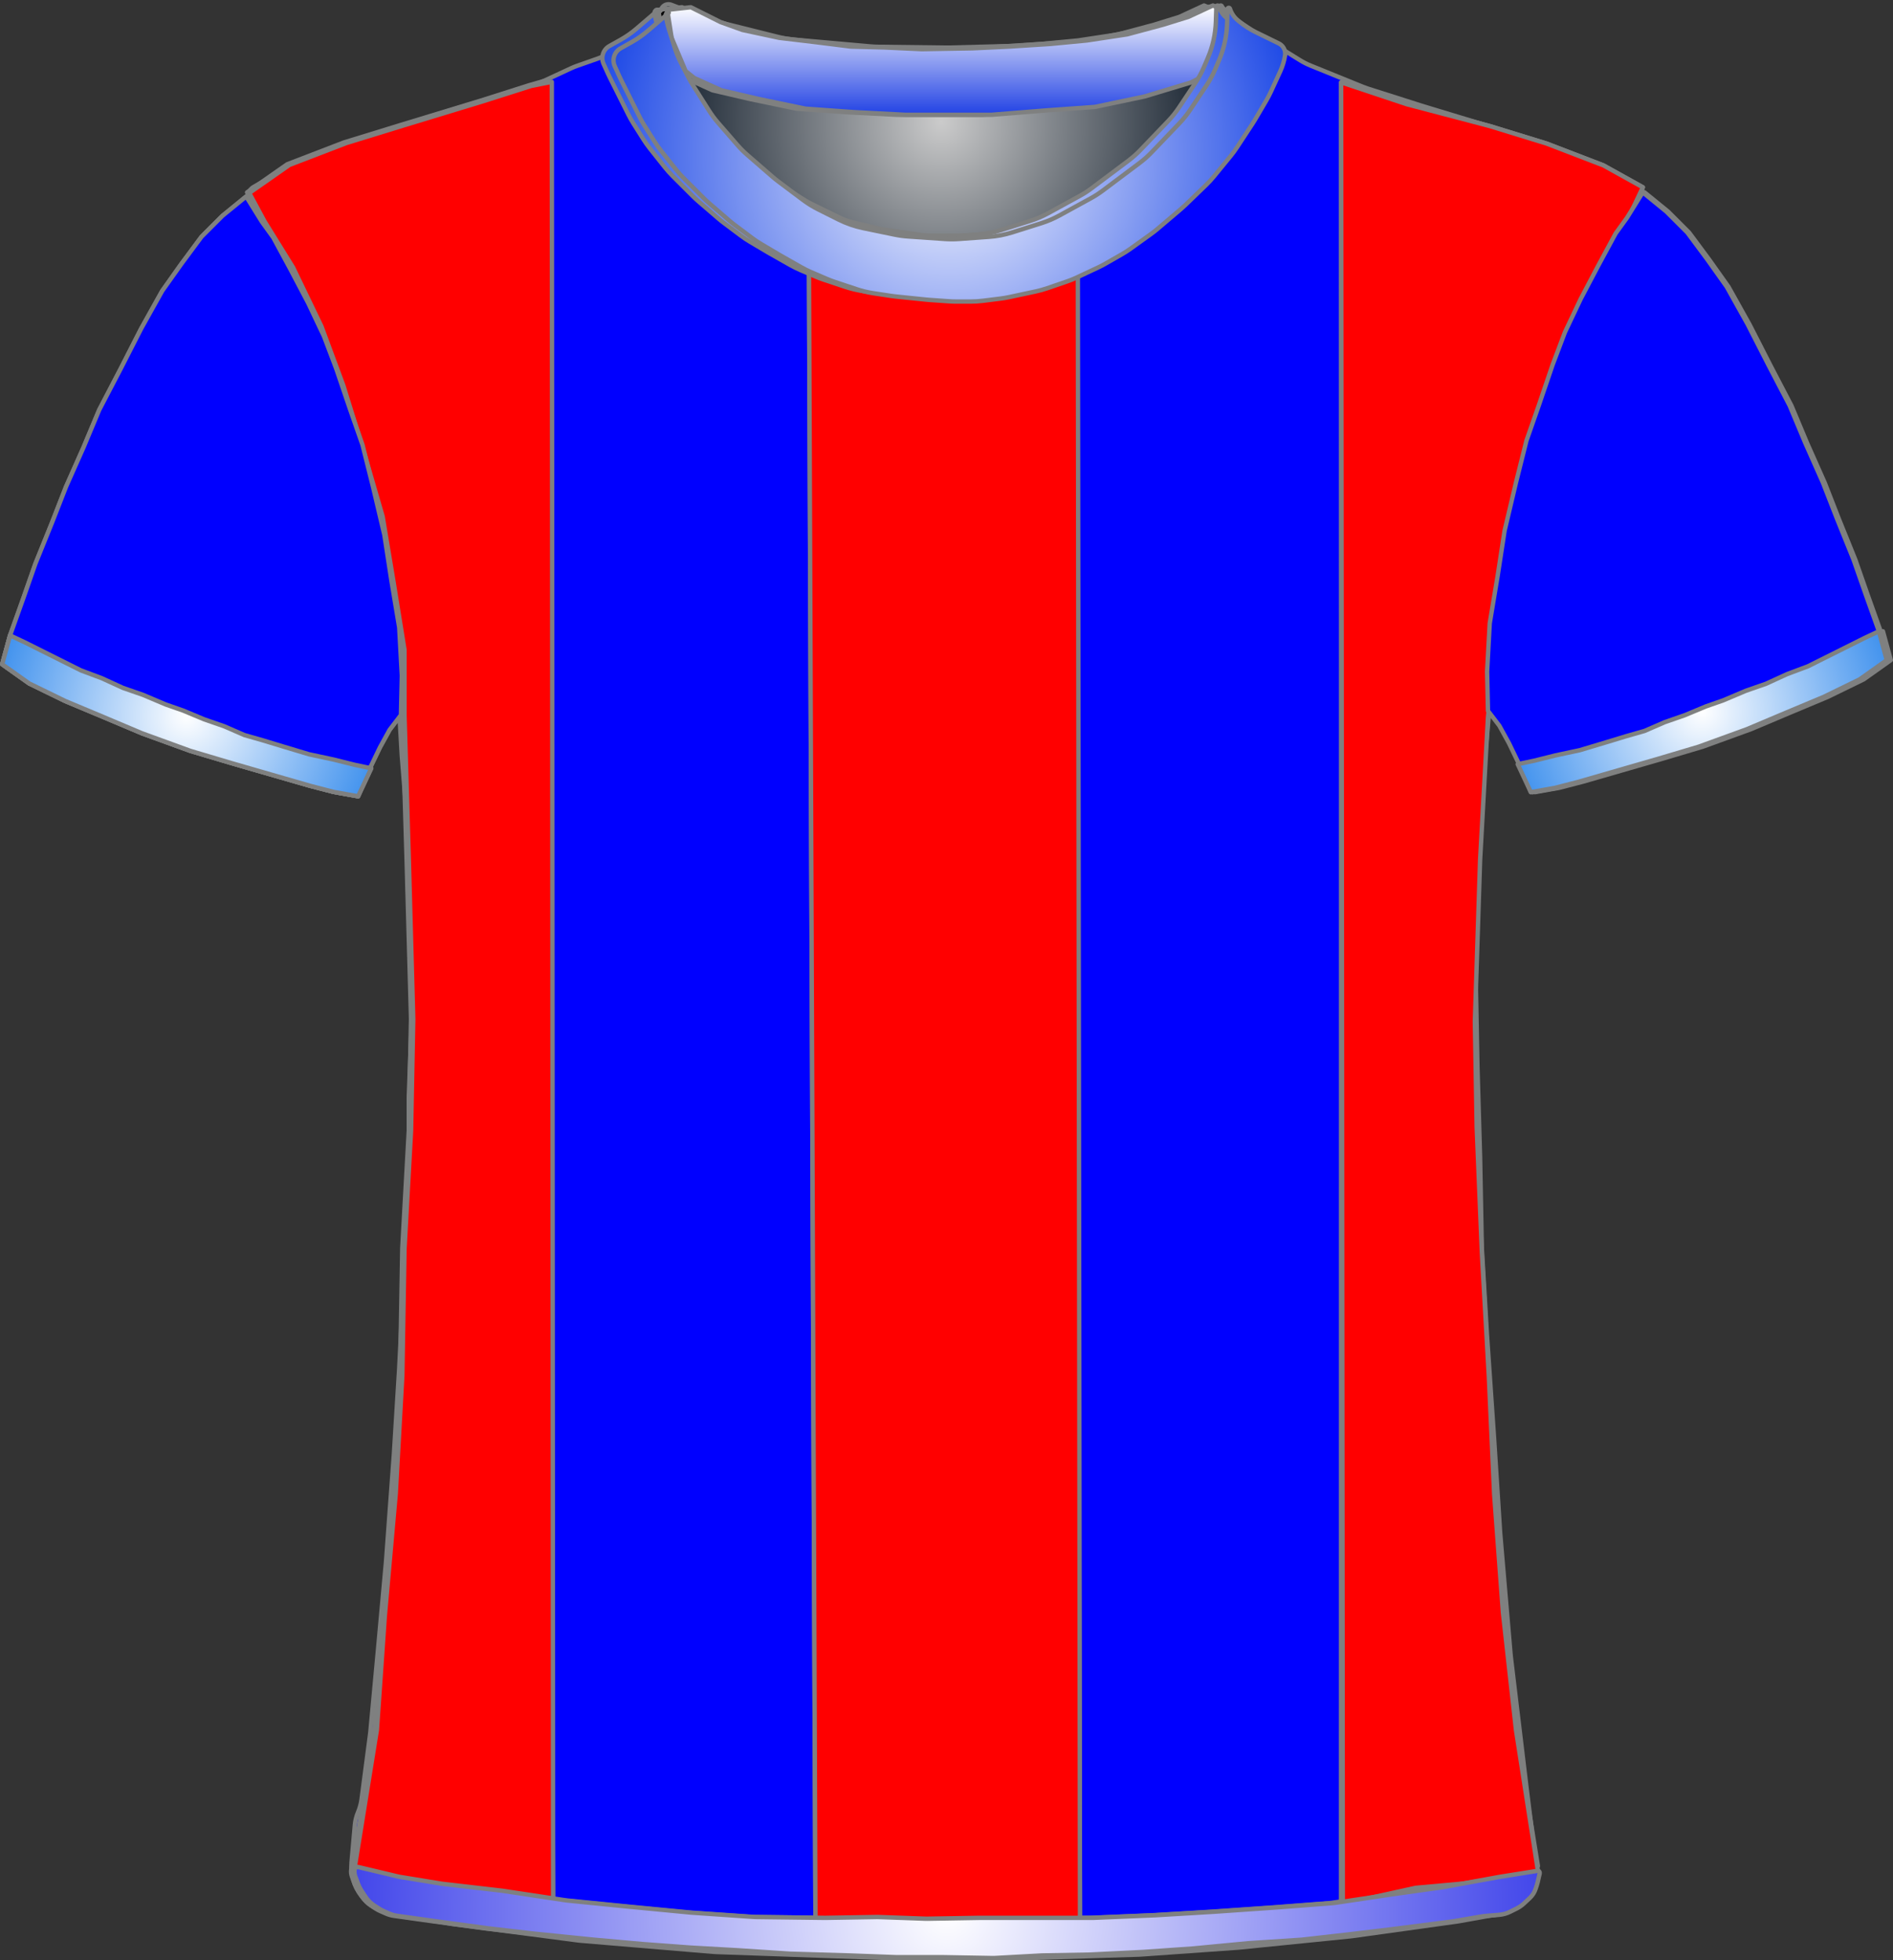 <?xml version="1.0" encoding="UTF-8" standalone="no"?>
<!DOCTYPE svg PUBLIC "-//W3C//DTD SVG 1.1//EN" "http://www.w3.org/Graphics/SVG/1.1/DTD/svg11.dtd">
<svg xmlns="http://www.w3.org/2000/svg" xmlns:xl="http://www.w3.org/1999/xlink" version="1.1" viewBox="-1264.5 -482.5 432.929 448.4" width="432.929pt" height="448.4pt" xmlns:dc="http://purl.org/dc/elements/1.1/">
  <rect x="-1264.5" y="-482.5" width="432.929" height="448.4" fill="#333333" stroke="none"/>
  <defs>
    <radialGradient cx="0" cy="0" r="1" id="Gradient" gradientUnits="userSpaceOnUse">
      <stop offset="0" stop-color="#cbcbcb"/>
      <stop offset="1" stop-color="#010e1d"/>
    </radialGradient>
    <radialGradient id="Obj_Gradient" xl:href="#Gradient" gradientTransform="translate(-1049.241 -454.6) scale(70.263)"/>
    <linearGradient x1="0" x2="1" id="Gradient_2" gradientUnits="userSpaceOnUse">
      <stop offset="0" stop-color="white"/>
      <stop offset="1" stop-color="#2242e4"/>
    </linearGradient>
    <linearGradient id="Obj_Gradient_2" xl:href="#Gradient_2" gradientTransform="translate(-1047.9 -481.244) rotate(90) scale(25)"/>
    <radialGradient cx="0" cy="0" r="1" id="Gradient_3" gradientUnits="userSpaceOnUse">
      <stop offset="0" stop-color="white"/>
      <stop offset="1" stop-color="#3a8eed"/>
    </radialGradient>
    <radialGradient id="Obj_Gradient_3" xl:href="#Gradient_3" gradientTransform="translate(-874.271 -319.697) scale(46.037)"/>
    <radialGradient id="Obj_Gradient_4" xl:href="#Gradient_3" gradientTransform="translate(-1221.8 -318.754) scale(46.037)"/>
    <radialGradient cx="0" cy="0" r="1" id="Gradient_4" gradientUnits="userSpaceOnUse">
      <stop offset="0" stop-color="white"/>
      <stop offset="1" stop-color="#1542e5"/>
    </radialGradient>
    <radialGradient id="Obj_Gradient_5" xl:href="#Gradient_4" gradientTransform="translate(-1049.941 -447.645) scale(83.835)"/>
    <radialGradient cx="0" cy="0" r="1" id="Gradient_5" gradientUnits="userSpaceOnUse">
      <stop offset="0" stop-color="white"/>
      <stop offset="1" stop-color="#4145ea"/>
    </radialGradient>
    <radialGradient id="Obj_Gradient_6" xl:href="#Gradient_5" gradientTransform="translate(-1047.9 -45.017) scale(135.941)"/>
    <radialGradient id="Obj_Gradient_7" xl:href="#Gradient_3" gradientTransform="translate(-875.2 -319.697) scale(46.037)"/>
    <radialGradient id="Obj_Gradient_8" xl:href="#Gradient_3" gradientTransform="translate(-1221.8 -318.754) scale(46.037)"/>
    <radialGradient id="Obj_Gradient_9" xl:href="#Gradient_4" gradientTransform="translate(-1047.382 -447.119) scale(83.835)"/>
  </defs>
  <g stroke="none" stroke-opacity="1" stroke-dasharray="none" fill="none" fill-opacity="1">
    <title>Levante</title>
    <g>
      <title>Capa 1</title>
      <path d="M -1110.994 -481.41 L -1102.829 -478.292 C -1101.971 -477.964 -1101.094 -477.688 -1100.203 -477.466 L -1086.486 -474.036 C -1085.324 -473.746 -1084.142 -473.547 -1082.949 -473.44 L -1065.423 -471.879 C -1064.835 -471.826 -1064.245 -471.796 -1063.655 -471.789 L -1048.176 -471.605 C -1047.886 -471.602 -1047.596 -471.604 -1047.305 -471.611 L -1032.882 -471.986 C -1032.521 -471.995 -1032.161 -472.013 -1031.801 -472.039 L -1017.429 -473.091 C -1016.438 -473.164 -1015.452 -473.3 -1014.479 -473.5 L -1002.906 -475.878 C -1001.864 -476.093 -1000.838 -476.379 -999.835 -476.735 L -988.083 -480.91 C -986.993 -481.297 -985.79 -480.766 -985.341 -479.7 L -985.341 -479.7 C -984.819 -478.46 -984.667 -477.095 -984.903 -475.771 L -985.084 -474.76 C -985.387 -473.059 -985.882 -471.397 -986.558 -469.807 L -988.101 -466.176 C -988.66 -464.861 -989.339 -463.602 -990.131 -462.414 L -993.817 -456.885 C -994.565 -455.764 -995.409 -454.711 -996.341 -453.737 L -1002.636 -447.162 C -1003.505 -446.256 -1004.445 -445.422 -1005.449 -444.668 L -1013.824 -438.387 C -1014.701 -437.73 -1015.623 -437.136 -1016.584 -436.61 L -1023.769 -432.679 C -1025.081 -431.961 -1026.458 -431.373 -1027.884 -430.923 L -1034.556 -428.816 C -1036.273 -428.274 -1038.048 -427.935 -1039.844 -427.807 L -1046.73 -427.315 C -1047.803 -427.238 -1048.879 -427.237 -1049.951 -427.311 L -1058.388 -427.893 C -1059.422 -427.964 -1060.45 -428.105 -1061.465 -428.315 L -1068.6 -429.792 C -1070.552 -430.195 -1072.444 -430.851 -1074.226 -431.743 L -1078.886 -434.072 C -1080.12 -434.69 -1081.296 -435.416 -1082.4 -436.244 L -1088.082 -440.506 C -1088.521 -440.835 -1088.948 -441.18 -1089.363 -441.54 L -1095.118 -446.538 C -1095.932 -447.245 -1096.696 -448.009 -1097.403 -448.823 L -1101.808 -453.896 C -1102.562 -454.764 -1103.25 -455.688 -1103.866 -456.659 L -1107.6 -462.547 C -1107.96 -463.115 -1108.296 -463.699 -1108.605 -464.297 L -1110.225 -467.43 C -1110.834 -468.608 -1111.341 -469.836 -1111.738 -471.101 L -1113.018 -475.174 C -1113.233 -475.858 -1113.416 -476.551 -1113.566 -477.251 L -1113.641 -477.6 C -1113.835 -478.508 -1113.728 -479.456 -1113.335 -480.297 L -1113.241 -480.5 C -1112.846 -481.345 -1111.866 -481.742 -1110.994 -481.41 Z" fill="url(#Obj_Gradient)"/>
      <path d="M -1110.994 -481.41 L -1102.829 -478.292 C -1101.971 -477.964 -1101.094 -477.688 -1100.203 -477.466 L -1086.486 -474.036 C -1085.324 -473.746 -1084.142 -473.547 -1082.949 -473.44 L -1065.423 -471.879 C -1064.835 -471.826 -1064.245 -471.796 -1063.655 -471.789 L -1048.176 -471.605 C -1047.886 -471.602 -1047.596 -471.604 -1047.305 -471.611 L -1032.882 -471.986 C -1032.521 -471.995 -1032.161 -472.013 -1031.801 -472.039 L -1017.429 -473.091 C -1016.438 -473.164 -1015.452 -473.3 -1014.479 -473.5 L -1002.906 -475.878 C -1001.864 -476.093 -1000.838 -476.379 -999.835 -476.735 L -988.083 -480.91 C -986.993 -481.297 -985.79 -480.766 -985.341 -479.7 L -985.341 -479.7 C -984.819 -478.46 -984.667 -477.095 -984.903 -475.771 L -985.084 -474.76 C -985.387 -473.059 -985.882 -471.397 -986.558 -469.807 L -988.101 -466.176 C -988.66 -464.861 -989.339 -463.602 -990.131 -462.414 L -993.817 -456.885 C -994.565 -455.764 -995.409 -454.711 -996.341 -453.737 L -1002.636 -447.162 C -1003.505 -446.256 -1004.445 -445.422 -1005.449 -444.668 L -1013.824 -438.387 C -1014.701 -437.73 -1015.623 -437.136 -1016.584 -436.61 L -1023.769 -432.679 C -1025.081 -431.961 -1026.458 -431.373 -1027.884 -430.923 L -1034.556 -428.816 C -1036.273 -428.274 -1038.048 -427.935 -1039.844 -427.807 L -1046.73 -427.315 C -1047.803 -427.238 -1048.879 -427.237 -1049.951 -427.311 L -1058.388 -427.893 C -1059.422 -427.964 -1060.45 -428.105 -1061.465 -428.315 L -1068.6 -429.792 C -1070.552 -430.195 -1072.444 -430.851 -1074.226 -431.743 L -1078.886 -434.072 C -1080.12 -434.69 -1081.296 -435.416 -1082.4 -436.244 L -1088.082 -440.506 C -1088.521 -440.835 -1088.948 -441.18 -1089.363 -441.54 L -1095.118 -446.538 C -1095.932 -447.245 -1096.696 -448.009 -1097.403 -448.823 L -1101.808 -453.896 C -1102.562 -454.764 -1103.25 -455.688 -1103.866 -456.659 L -1107.6 -462.547 C -1107.96 -463.115 -1108.296 -463.699 -1108.605 -464.297 L -1110.225 -467.43 C -1110.834 -468.608 -1111.341 -469.836 -1111.738 -471.101 L -1113.018 -475.174 C -1113.233 -475.858 -1113.416 -476.551 -1113.566 -477.251 L -1113.641 -477.6 C -1113.835 -478.508 -1113.728 -479.456 -1113.335 -480.297 L -1113.241 -480.5 C -1112.846 -481.345 -1111.866 -481.742 -1110.994 -481.41 Z" stroke="#7f8080" stroke-linecap="round" stroke-linejoin="round" stroke-width="1"/>
      <path d="M -1175.026 -44.736 L -1161.284 -42.446 C -1161.101 -42.415 -1160.917 -42.388 -1160.733 -42.364 L -1132.379 -38.648 C -1132.132 -38.616 -1131.885 -38.59 -1131.638 -38.569 L -1101.395 -36.032 C -1101.138 -36.011 -1100.88 -35.995 -1100.623 -35.986 L -1061.692 -34.61 C -1061.503 -34.603 -1061.315 -34.6 -1061.127 -34.6 L -1029.659 -34.6 C -1029.493 -34.6 -1029.326 -34.603 -1029.159 -34.608 L -1004.125 -35.39 C -1003.914 -35.397 -1003.704 -35.407 -1003.495 -35.422 L -981.447 -36.983 C -981.288 -36.994 -981.13 -37.008 -980.972 -37.024 L -955.712 -39.569 C -955.51 -39.59 -955.309 -39.614 -955.108 -39.642 L -931.315 -42.957 C -931.111 -42.986 -930.908 -43.018 -930.705 -43.054 L -921.509 -44.7 C -916.182 -45.653 -912.531 -50.607 -913.198 -55.977 L -915.405 -73.768 C -915.408 -73.789 -915.41 -73.811 -915.413 -73.832 L -918.977 -103.531 C -918.998 -103.71 -919.017 -103.89 -919.032 -104.07 L -921.395 -131.63 C -921.404 -131.743 -921.413 -131.857 -921.42 -131.971 L -922.807 -153.562 C -922.808 -153.587 -922.81 -153.613 -922.812 -153.638 L -924.404 -176.724 C -924.408 -176.775 -924.411 -176.825 -924.414 -176.876 L -925.59 -196.678 C -925.603 -196.893 -925.611 -197.107 -925.615 -197.322 L -926.008 -217.917 C -926.009 -217.972 -926.01 -218.028 -926.012 -218.083 L -926.607 -238.317 C -926.608 -238.372 -926.61 -238.428 -926.611 -238.483 L -927.001 -258.992 C -927.007 -259.264 -927.005 -259.536 -926.996 -259.807 L -926.41 -278.167 C -926.41 -278.189 -926.409 -278.211 -926.408 -278.233 L -925.62 -300.102 C -925.613 -300.301 -925.602 -300.499 -925.587 -300.697 L -924.03 -321.918 C -924.016 -322.106 -924.006 -322.294 -923.999 -322.483 L -923.244 -342.382 C -923.221 -342.993 -923.163 -343.603 -923.069 -344.208 L -920.331 -362.012 C -920.25 -362.537 -920.143 -363.058 -920.01 -363.572 L -915.382 -381.53 C -915.267 -381.976 -915.133 -382.418 -914.979 -382.853 L -909.259 -399.092 C -909.092 -399.564 -908.904 -400.027 -908.695 -400.481 L -903.163 -412.466 C -903.061 -412.689 -902.953 -412.909 -902.84 -413.126 L -897.478 -423.468 C -897.432 -423.556 -897.385 -423.644 -897.338 -423.731 L -892.122 -433.348 C -891.385 -434.707 -890.435 -435.94 -889.309 -437 L -889.309 -437 C -888.634 -437.635 -888.602 -438.698 -889.237 -439.373 C -889.362 -439.505 -889.507 -439.617 -889.667 -439.702 L -892.881 -441.424 C -893.1 -441.541 -893.321 -441.653 -893.545 -441.76 L -901.399 -445.509 C -901.806 -445.703 -902.22 -445.88 -902.642 -446.039 L -912.317 -449.69 C -912.512 -449.763 -912.708 -449.833 -912.906 -449.899 L -925.6 -454.13 C -925.74 -454.177 -925.879 -454.221 -926.02 -454.264 L -938.903 -458.168 C -938.974 -458.189 -939.044 -458.211 -939.115 -458.233 L -951.619 -462.212 C -952.012 -462.337 -952.401 -462.478 -952.784 -462.633 L -964.76 -467.493 C -965.591 -467.83 -966.393 -468.237 -967.156 -468.709 L -976.776 -474.656 C -976.931 -474.752 -977.085 -474.851 -977.238 -474.952 L -982.128 -478.212 C -983.109 -478.867 -983.981 -479.673 -984.709 -480.6 L -984.709 -480.6 C -984.815 -480.734 -985.009 -480.758 -985.144 -480.652 C -985.246 -480.571 -985.288 -480.435 -985.246 -480.311 L -985.109 -479.9 C -984.65 -478.522 -984.545 -477.051 -984.805 -475.622 L -985.2 -473.449 C -985.471 -471.957 -985.953 -470.512 -986.631 -469.156 L -988.164 -466.091 C -988.46 -465.498 -988.794 -464.923 -989.162 -464.371 L -992.365 -459.566 C -992.794 -458.923 -993.269 -458.312 -993.786 -457.737 L -998.348 -452.668 C -998.389 -452.623 -998.43 -452.577 -998.472 -452.532 L -1004.466 -446.024 C -1005.094 -445.343 -1005.779 -444.717 -1006.515 -444.154 L -1011.539 -440.312 C -1011.986 -439.971 -1012.449 -439.654 -1012.929 -439.361 L -1019.415 -435.406 C -1020.077 -435.002 -1020.767 -434.648 -1021.48 -434.344 L -1028.596 -431.316 C -1029.403 -430.973 -1030.238 -430.696 -1031.091 -430.489 L -1035.17 -429.5 C -1035.995 -429.3 -1036.834 -429.166 -1037.68 -429.1 L -1043.381 -428.65 C -1043.8 -428.617 -1044.22 -428.6 -1044.64 -428.6 L -1051.672 -428.6 C -1052.429 -428.6 -1053.185 -428.654 -1053.935 -428.761 L -1061.881 -429.896 C -1062.366 -429.965 -1062.848 -430.057 -1063.324 -430.17 L -1069.286 -431.59 C -1070.431 -431.862 -1071.543 -432.261 -1072.601 -432.777 L -1078.881 -435.844 C -1079.366 -436.081 -1079.839 -436.343 -1080.298 -436.627 L -1084.509 -439.242 C -1085.109 -439.613 -1085.683 -440.025 -1086.227 -440.472 L -1090.674 -444.124 C -1090.897 -444.308 -1091.116 -444.498 -1091.329 -444.693 L -1095.132 -448.179 C -1095.583 -448.593 -1096.01 -449.032 -1096.411 -449.495 L -1100.53 -454.247 C -1100.849 -454.615 -1101.152 -454.998 -1101.436 -455.394 L -1105.866 -461.564 C -1106.361 -462.254 -1106.8 -462.981 -1107.179 -463.74 L -1109.756 -468.893 C -1109.791 -468.964 -1109.826 -469.036 -1109.861 -469.108 L -1111.109 -471.7 C -1111.96 -473.467 -1112.315 -475.431 -1112.138 -477.384 L -1111.958 -479.367 C -1111.934 -479.628 -1112.127 -479.86 -1112.389 -479.884 C -1112.551 -479.899 -1112.71 -479.829 -1112.809 -479.7 L -1112.809 -479.7 C -1113.473 -478.837 -1114.253 -478.071 -1115.127 -477.424 L -1119.024 -474.537 C -1119.147 -474.446 -1119.272 -474.356 -1119.399 -474.268 L -1124.021 -471.046 C -1125.208 -470.219 -1126.501 -469.557 -1127.866 -469.077 L -1132.473 -467.459 C -1132.964 -467.286 -1133.445 -467.09 -1133.917 -466.871 L -1140.764 -463.686 C -1141.46 -463.363 -1142.178 -463.089 -1142.914 -462.869 L -1153.784 -459.608 C -1153.801 -459.603 -1153.818 -459.597 -1153.834 -459.592 L -1164.802 -456.263 C -1164.94 -456.221 -1165.078 -456.177 -1165.214 -456.132 L -1178.136 -451.825 C -1178.185 -451.808 -1178.234 -451.792 -1178.283 -451.776 L -1189.65 -448.109 C -1190.289 -447.903 -1190.914 -447.657 -1191.522 -447.373 L -1199.454 -443.66 C -1199.824 -443.487 -1200.187 -443.299 -1200.543 -443.098 L -1206.489 -439.737 C -1207.743 -439.029 -1208.184 -437.439 -1207.476 -436.186 C -1207.399 -436.05 -1207.31 -435.92 -1207.209 -435.8 L -1206.345 -434.763 C -1205.59 -433.857 -1204.938 -432.87 -1204.4 -431.821 L -1201.322 -425.821 C -1201.247 -425.674 -1201.169 -425.528 -1201.089 -425.383 L -1197.134 -418.227 C -1197.051 -418.076 -1196.97 -417.923 -1196.891 -417.769 L -1192.783 -409.731 C -1192.534 -409.244 -1192.31 -408.744 -1192.112 -408.234 L -1188.63 -399.252 C -1188.616 -399.217 -1188.602 -399.183 -1188.589 -399.148 L -1184.992 -390.062 C -1184.87 -389.754 -1184.758 -389.442 -1184.655 -389.127 L -1182.033 -381.074 C -1182.017 -381.025 -1182.001 -380.975 -1181.986 -380.925 L -1178.914 -371.167 C -1178.711 -370.523 -1178.549 -369.867 -1178.429 -369.202 L -1176.444 -358.193 C -1176.421 -358.064 -1176.399 -357.935 -1176.379 -357.807 L -1174.673 -346.813 C -1174.631 -346.538 -1174.595 -346.261 -1174.567 -345.984 L -1173.679 -337.287 C -1173.633 -336.829 -1173.606 -336.37 -1173.599 -335.909 L -1173.414 -323.934 C -1173.411 -323.711 -1173.403 -323.489 -1173.39 -323.267 L -1172.62 -309.785 C -1172.613 -309.662 -1172.604 -309.538 -1172.594 -309.415 L -1171.261 -292.841 C -1171.226 -292.414 -1171.209 -291.986 -1171.209 -291.557 L -1171.209 -279.108 C -1171.209 -278.903 -1171.205 -278.698 -1171.197 -278.493 L -1170.617 -263.404 C -1170.612 -263.268 -1170.608 -263.132 -1170.607 -262.996 L -1170.414 -248.2 C -1170.411 -247.933 -1170.414 -247.667 -1170.424 -247.4 L -1170.998 -231.896 C -1171.006 -231.699 -1171.009 -231.501 -1171.009 -231.304 L -1171.009 -217.708 C -1171.009 -217.503 -1171.013 -217.298 -1171.021 -217.093 L -1171.606 -201.878 C -1171.608 -201.826 -1171.611 -201.774 -1171.613 -201.722 L -1172.408 -185.219 C -1172.409 -185.206 -1172.409 -185.194 -1172.41 -185.181 L -1173.205 -169.489 C -1173.208 -169.43 -1173.211 -169.37 -1173.215 -169.311 L -1174.404 -150.09 C -1174.407 -150.03 -1174.411 -149.97 -1174.416 -149.91 L -1176.199 -125.541 C -1176.206 -125.447 -1176.214 -125.353 -1176.222 -125.26 L -1178.008 -105.615 C -1178.009 -105.605 -1178.01 -105.595 -1178.011 -105.585 L -1179.781 -86.5 C -1179.8 -86.3 -1179.822 -86.1 -1179.848 -85.901 L -1181.809 -70.928 C -1181.942 -69.914 -1182.211 -68.922 -1182.609 -67.98 L -1182.609 -67.98 C -1183.007 -67.04 -1183.255 -66.043 -1183.346 -65.025 L -1184.109 -56.48 C -1184.617 -50.793 -1180.659 -45.675 -1175.026 -44.736 Z" fill="blue"/>
      <path d="M -1175.026 -44.736 L -1161.284 -42.446 C -1161.101 -42.415 -1160.917 -42.388 -1160.733 -42.364 L -1132.379 -38.648 C -1132.132 -38.616 -1131.885 -38.59 -1131.638 -38.569 L -1101.395 -36.032 C -1101.138 -36.011 -1100.88 -35.995 -1100.623 -35.986 L -1061.692 -34.61 C -1061.503 -34.603 -1061.315 -34.6 -1061.127 -34.6 L -1029.659 -34.6 C -1029.493 -34.6 -1029.326 -34.603 -1029.159 -34.608 L -1004.125 -35.39 C -1003.914 -35.397 -1003.704 -35.407 -1003.495 -35.422 L -981.447 -36.983 C -981.288 -36.994 -981.13 -37.008 -980.972 -37.024 L -955.712 -39.569 C -955.51 -39.59 -955.309 -39.614 -955.108 -39.642 L -931.315 -42.957 C -931.111 -42.986 -930.908 -43.018 -930.705 -43.054 L -921.509 -44.7 C -916.182 -45.653 -912.531 -50.607 -913.198 -55.977 L -915.405 -73.768 C -915.408 -73.789 -915.41 -73.811 -915.413 -73.832 L -918.977 -103.531 C -918.998 -103.71 -919.017 -103.89 -919.032 -104.07 L -921.395 -131.63 C -921.404 -131.743 -921.413 -131.857 -921.42 -131.971 L -922.807 -153.562 C -922.808 -153.587 -922.81 -153.613 -922.812 -153.638 L -924.404 -176.724 C -924.408 -176.775 -924.411 -176.825 -924.414 -176.876 L -925.59 -196.678 C -925.603 -196.893 -925.611 -197.107 -925.615 -197.322 L -926.008 -217.917 C -926.009 -217.972 -926.01 -218.028 -926.012 -218.083 L -926.607 -238.317 C -926.608 -238.372 -926.61 -238.428 -926.611 -238.483 L -927.001 -258.992 C -927.007 -259.264 -927.005 -259.536 -926.996 -259.807 L -926.41 -278.167 C -926.41 -278.189 -926.409 -278.211 -926.408 -278.233 L -925.62 -300.102 C -925.613 -300.301 -925.602 -300.499 -925.587 -300.697 L -924.03 -321.918 C -924.016 -322.106 -924.006 -322.294 -923.999 -322.483 L -923.244 -342.382 C -923.221 -342.993 -923.163 -343.603 -923.069 -344.208 L -920.331 -362.012 C -920.25 -362.537 -920.143 -363.058 -920.01 -363.572 L -915.382 -381.53 C -915.267 -381.976 -915.133 -382.418 -914.979 -382.853 L -909.259 -399.092 C -909.092 -399.564 -908.904 -400.027 -908.695 -400.481 L -903.163 -412.466 C -903.061 -412.689 -902.953 -412.909 -902.84 -413.126 L -897.478 -423.468 C -897.432 -423.556 -897.385 -423.644 -897.338 -423.731 L -892.122 -433.348 C -891.385 -434.707 -890.435 -435.94 -889.309 -437 L -889.309 -437 C -888.634 -437.635 -888.602 -438.698 -889.237 -439.373 C -889.362 -439.505 -889.507 -439.617 -889.667 -439.702 L -892.881 -441.424 C -893.1 -441.541 -893.321 -441.653 -893.545 -441.76 L -901.399 -445.509 C -901.806 -445.703 -902.22 -445.88 -902.642 -446.039 L -912.317 -449.69 C -912.512 -449.763 -912.708 -449.833 -912.906 -449.899 L -925.6 -454.13 C -925.74 -454.177 -925.879 -454.221 -926.02 -454.264 L -938.903 -458.168 C -938.974 -458.189 -939.044 -458.211 -939.115 -458.233 L -951.619 -462.212 C -952.012 -462.337 -952.401 -462.478 -952.784 -462.633 L -964.76 -467.493 C -965.591 -467.83 -966.393 -468.237 -967.156 -468.709 L -976.776 -474.656 C -976.931 -474.752 -977.085 -474.851 -977.238 -474.952 L -982.128 -478.212 C -983.109 -478.867 -983.981 -479.673 -984.709 -480.6 L -984.709 -480.6 C -984.815 -480.734 -985.009 -480.758 -985.144 -480.652 C -985.246 -480.571 -985.288 -480.435 -985.246 -480.311 L -985.109 -479.9 C -984.65 -478.522 -984.545 -477.051 -984.805 -475.622 L -985.2 -473.449 C -985.471 -471.957 -985.953 -470.512 -986.631 -469.156 L -988.164 -466.091 C -988.46 -465.498 -988.794 -464.923 -989.162 -464.371 L -992.365 -459.566 C -992.794 -458.923 -993.269 -458.312 -993.786 -457.737 L -998.348 -452.668 C -998.389 -452.623 -998.43 -452.577 -998.472 -452.532 L -1004.466 -446.024 C -1005.094 -445.343 -1005.779 -444.717 -1006.515 -444.154 L -1011.539 -440.312 C -1011.986 -439.971 -1012.449 -439.654 -1012.929 -439.361 L -1019.415 -435.406 C -1020.077 -435.002 -1020.767 -434.648 -1021.48 -434.344 L -1028.596 -431.316 C -1029.403 -430.973 -1030.238 -430.696 -1031.091 -430.489 L -1035.17 -429.5 C -1035.995 -429.3 -1036.834 -429.166 -1037.68 -429.1 L -1043.381 -428.65 C -1043.8 -428.617 -1044.22 -428.6 -1044.64 -428.6 L -1051.672 -428.6 C -1052.429 -428.6 -1053.185 -428.654 -1053.935 -428.761 L -1061.881 -429.896 C -1062.366 -429.965 -1062.848 -430.057 -1063.324 -430.17 L -1069.286 -431.59 C -1070.431 -431.862 -1071.543 -432.261 -1072.601 -432.777 L -1078.881 -435.844 C -1079.366 -436.081 -1079.839 -436.343 -1080.298 -436.627 L -1084.509 -439.242 C -1085.109 -439.613 -1085.683 -440.025 -1086.227 -440.472 L -1090.674 -444.124 C -1090.897 -444.308 -1091.116 -444.498 -1091.329 -444.693 L -1095.132 -448.179 C -1095.583 -448.593 -1096.01 -449.032 -1096.411 -449.495 L -1100.53 -454.247 C -1100.849 -454.615 -1101.152 -454.998 -1101.436 -455.394 L -1105.866 -461.564 C -1106.361 -462.254 -1106.8 -462.981 -1107.179 -463.74 L -1109.756 -468.893 C -1109.791 -468.964 -1109.826 -469.036 -1109.861 -469.108 L -1111.109 -471.7 C -1111.96 -473.467 -1112.315 -475.431 -1112.138 -477.384 L -1111.958 -479.367 C -1111.934 -479.628 -1112.127 -479.86 -1112.389 -479.884 C -1112.551 -479.899 -1112.71 -479.829 -1112.809 -479.7 L -1112.809 -479.7 C -1113.473 -478.837 -1114.253 -478.071 -1115.127 -477.424 L -1119.024 -474.537 C -1119.147 -474.446 -1119.272 -474.356 -1119.399 -474.268 L -1124.021 -471.046 C -1125.208 -470.219 -1126.501 -469.557 -1127.866 -469.077 L -1132.473 -467.459 C -1132.964 -467.286 -1133.445 -467.09 -1133.917 -466.871 L -1140.764 -463.686 C -1141.46 -463.363 -1142.178 -463.089 -1142.914 -462.869 L -1153.784 -459.608 C -1153.801 -459.603 -1153.818 -459.597 -1153.834 -459.592 L -1164.802 -456.263 C -1164.94 -456.221 -1165.078 -456.177 -1165.214 -456.132 L -1178.136 -451.825 C -1178.185 -451.808 -1178.234 -451.792 -1178.283 -451.776 L -1189.65 -448.109 C -1190.289 -447.903 -1190.914 -447.657 -1191.522 -447.373 L -1199.454 -443.66 C -1199.824 -443.487 -1200.187 -443.299 -1200.543 -443.098 L -1206.489 -439.737 C -1207.743 -439.029 -1208.184 -437.439 -1207.476 -436.186 C -1207.399 -436.05 -1207.31 -435.92 -1207.209 -435.8 L -1206.345 -434.763 C -1205.59 -433.857 -1204.938 -432.87 -1204.4 -431.821 L -1201.322 -425.821 C -1201.247 -425.674 -1201.169 -425.528 -1201.089 -425.383 L -1197.134 -418.227 C -1197.051 -418.076 -1196.97 -417.923 -1196.891 -417.769 L -1192.783 -409.731 C -1192.534 -409.244 -1192.31 -408.744 -1192.112 -408.234 L -1188.63 -399.252 C -1188.616 -399.217 -1188.602 -399.183 -1188.589 -399.148 L -1184.992 -390.062 C -1184.87 -389.754 -1184.758 -389.442 -1184.655 -389.127 L -1182.033 -381.074 C -1182.017 -381.025 -1182.001 -380.975 -1181.986 -380.925 L -1178.914 -371.167 C -1178.711 -370.523 -1178.549 -369.867 -1178.429 -369.202 L -1176.444 -358.193 C -1176.421 -358.064 -1176.399 -357.935 -1176.379 -357.807 L -1174.673 -346.813 C -1174.631 -346.538 -1174.595 -346.261 -1174.567 -345.984 L -1173.679 -337.287 C -1173.633 -336.829 -1173.606 -336.37 -1173.599 -335.909 L -1173.414 -323.934 C -1173.411 -323.711 -1173.403 -323.489 -1173.39 -323.267 L -1172.62 -309.785 C -1172.613 -309.662 -1172.604 -309.538 -1172.594 -309.415 L -1171.261 -292.841 C -1171.226 -292.414 -1171.209 -291.986 -1171.209 -291.557 L -1171.209 -279.108 C -1171.209 -278.903 -1171.205 -278.698 -1171.197 -278.493 L -1170.617 -263.404 C -1170.612 -263.268 -1170.608 -263.132 -1170.607 -262.996 L -1170.414 -248.2 C -1170.411 -247.933 -1170.414 -247.667 -1170.424 -247.4 L -1170.998 -231.896 C -1171.006 -231.699 -1171.009 -231.501 -1171.009 -231.304 L -1171.009 -217.708 C -1171.009 -217.503 -1171.013 -217.298 -1171.021 -217.093 L -1171.606 -201.878 C -1171.608 -201.826 -1171.611 -201.774 -1171.613 -201.722 L -1172.408 -185.219 C -1172.409 -185.206 -1172.409 -185.194 -1172.41 -185.181 L -1173.205 -169.489 C -1173.208 -169.43 -1173.211 -169.37 -1173.215 -169.311 L -1174.404 -150.09 C -1174.407 -150.03 -1174.411 -149.97 -1174.416 -149.91 L -1176.199 -125.541 C -1176.206 -125.447 -1176.214 -125.353 -1176.222 -125.26 L -1178.008 -105.615 C -1178.009 -105.605 -1178.01 -105.595 -1178.011 -105.585 L -1179.781 -86.5 C -1179.8 -86.3 -1179.822 -86.1 -1179.848 -85.901 L -1181.809 -70.928 C -1181.942 -69.914 -1182.211 -68.922 -1182.609 -67.98 L -1182.609 -67.98 C -1183.007 -67.04 -1183.255 -66.043 -1183.346 -65.025 L -1184.109 -56.48 C -1184.617 -50.793 -1180.659 -45.675 -1175.026 -44.736 Z" stroke="#7f8080" stroke-linecap="round" stroke-linejoin="round" stroke-width="1"/>
      <path d="M -1264 -330.554 L -1257.8 -326.154 L -1249.6 -322.154 L -1241 -318.554 L -1232 -314.754 L -1221 -310.754 L -1211.6 -307.954 L -1202.6 -305.354 L -1193.6 -302.754 L -1188.2 -301.354 L -1182.6 -300.354 L -1180.2 -306.154 L -1177.6 -311.554 L -1175.4 -315.554 L -1172.8 -318.954 L -1172.6 -327.954 L -1173.2 -338.954 L -1175 -349.754 L -1176.6 -360.154 L -1179.2 -371.154 L -1181.6 -380.754 L -1184.4 -388.754 L -1187.6 -398.154 L -1190.4 -405.554 L -1194 -413.154 L -1198 -420.754 L -1202 -428.154 L -1204.6 -431.754 L -1208.2 -437.554 L -1213.6 -433.154 L -1218.4 -428.354 L -1223 -422.154 L -1227.4 -415.954 L -1232.2 -407.354 L -1237 -397.954 L -1241.8 -388.754 L -1245.4 -380.154 L -1249.4 -371.154 L -1252.6 -362.954 L -1256.4 -353.554 L -1259.2 -345.554 L -1262.2 -337.154 Z" fill="white"/>
      <path d="M -1264 -330.554 L -1257.8 -326.154 L -1249.6 -322.154 L -1241 -318.554 L -1232 -314.754 L -1221 -310.754 L -1211.6 -307.954 L -1202.6 -305.354 L -1193.6 -302.754 L -1188.2 -301.354 L -1182.6 -300.354 L -1180.2 -306.154 L -1177.6 -311.554 L -1175.4 -315.554 L -1172.8 -318.954 L -1172.6 -327.954 L -1173.2 -338.954 L -1175 -349.754 L -1176.6 -360.154 L -1179.2 -371.154 L -1181.6 -380.754 L -1184.4 -388.754 L -1187.6 -398.154 L -1190.4 -405.554 L -1194 -413.154 L -1198 -420.754 L -1202 -428.154 L -1204.6 -431.754 L -1208.2 -437.554 L -1213.6 -433.154 L -1218.4 -428.354 L -1223 -422.154 L -1227.4 -415.954 L -1232.2 -407.354 L -1237 -397.954 L -1241.8 -388.754 L -1245.4 -380.154 L -1249.4 -371.154 L -1252.6 -362.954 L -1256.4 -353.554 L -1259.2 -345.554 L -1262.2 -337.154 Z" stroke="#7f8080" stroke-linecap="round" stroke-linejoin="round" stroke-width="1"/>
      <path d="M -832.595 -331.497 L -838.795 -327.097 L -846.995 -323.097 L -855.595 -319.497 L -864.595 -315.697 L -875.595 -311.697 L -884.995 -308.897 L -893.995 -306.297 L -902.995 -303.697 L -908.395 -302.297 L -913.995 -301.297 L -916.395 -307.097 L -918.995 -312.497 L -921.195 -316.497 L -923.795 -319.897 L -923.995 -328.897 L -923.395 -339.897 L -921.595 -350.697 L -919.995 -361.097 L -917.395 -372.097 L -914.995 -381.697 L -912.195 -389.697 L -908.995 -399.097 L -906.195 -406.497 L -902.595 -414.097 L -898.595 -421.697 L -894.595 -429.097 L -891.995 -432.697 L -888.395 -438.497 L -882.995 -434.097 L -878.195 -429.297 L -873.595 -423.097 L -869.195 -416.897 L -864.395 -408.297 L -859.595 -398.897 L -854.795 -389.697 L -851.195 -381.097 L -847.195 -372.097 L -843.995 -363.897 L -840.195 -354.497 L -837.395 -346.497 L -834.395 -338.097 Z" fill="white"/>
      <path d="M -832.595 -331.497 L -838.795 -327.097 L -846.995 -323.097 L -855.595 -319.497 L -864.595 -315.697 L -875.595 -311.697 L -884.995 -308.897 L -893.995 -306.297 L -902.995 -303.697 L -908.395 -302.297 L -913.995 -301.297 L -916.395 -307.097 L -918.995 -312.497 L -921.195 -316.497 L -923.795 -319.897 L -923.995 -328.897 L -923.395 -339.897 L -921.595 -350.697 L -919.995 -361.097 L -917.395 -372.097 L -914.995 -381.697 L -912.195 -389.697 L -908.995 -399.097 L -906.195 -406.497 L -902.595 -414.097 L -898.595 -421.697 L -894.595 -429.097 L -891.995 -432.697 L -888.395 -438.497 L -882.995 -434.097 L -878.195 -429.297 L -873.595 -423.097 L -869.195 -416.897 L -864.395 -408.297 L -859.595 -398.897 L -854.795 -389.697 L -851.195 -381.097 L -847.195 -372.097 L -843.995 -363.897 L -840.195 -354.497 L -837.395 -346.497 L -834.395 -338.097 Z" stroke="#7f8080" stroke-linecap="round" stroke-linejoin="round" stroke-width="1"/>
      <path d="M -832.595 -331.497 L -838.795 -327.097 L -846.995 -323.097 L -855.595 -319.497 L -864.595 -315.697 L -875.595 -311.697 L -884.995 -308.897 L -893.995 -306.297 L -902.995 -303.697 L -908.395 -302.297 L -913.995 -301.297 L -916.995 -307.697 L -913.195 -308.497 L -908.395 -309.697 L -902.795 -310.897 L -896.795 -312.697 L -892.195 -314.097 L -887.995 -315.297 L -883.395 -317.297 L -878.795 -318.897 L -873.995 -320.897 L -869.995 -322.297 L -864.795 -324.497 L -860.195 -326.097 L -855.395 -328.297 L -850.595 -330.097 L -846.595 -332.097 L -842.195 -334.297 L -837.795 -336.497 L -834.395 -338.097 Z" fill="black"/>
      <path d="M -832.595 -331.497 L -838.795 -327.097 L -846.995 -323.097 L -855.595 -319.497 L -864.595 -315.697 L -875.595 -311.697 L -884.995 -308.897 L -893.995 -306.297 L -902.995 -303.697 L -908.395 -302.297 L -913.995 -301.297 L -916.995 -307.697 L -913.195 -308.497 L -908.395 -309.697 L -902.795 -310.897 L -896.795 -312.697 L -892.195 -314.097 L -887.995 -315.297 L -883.395 -317.297 L -878.795 -318.897 L -873.995 -320.897 L -869.995 -322.297 L -864.795 -324.497 L -860.195 -326.097 L -855.395 -328.297 L -850.595 -330.097 L -846.595 -332.097 L -842.195 -334.297 L -837.795 -336.497 L -834.395 -338.097 Z" stroke="#7f8080" stroke-linecap="round" stroke-linejoin="round" stroke-width="1"/>
      <path d="M -1113.941 -480.244 L -1108.541 -480.844 L -1101.741 -477.444 L -1096.741 -475.644 L -1088.341 -473.844 L -1079.941 -472.844 L -1071.941 -471.844 L -1064.341 -471.644 L -1055.741 -471.244 L -1044.141 -471.444 L -1035.741 -471.844 L -1026.341 -472.444 L -1017.941 -473.244 L -1008.741 -474.644 L -1000.541 -476.844 L -994.741 -478.644 L -989.141 -481.244 L -986.341 -480.044 L -985.941 -474.444 L -988.741 -466.444 L -994.141 -463.644 L -1004.741 -460.444 L -1016.141 -458.044 L -1027.341 -457.244 L -1039.741 -456.244 L -1050.141 -456.244 L -1059.541 -456.244 L -1071.141 -456.844 L -1082.341 -457.644 L -1092.941 -459.844 L -1101.541 -461.844 L -1107.741 -464.644 L -1109.741 -466.244 L -1112.941 -473.844 Z" fill="black"/>
      <path d="M -1113.941 -480.244 L -1108.541 -480.844 L -1101.741 -477.444 L -1096.741 -475.644 L -1088.341 -473.844 L -1079.941 -472.844 L -1071.941 -471.844 L -1064.341 -471.644 L -1055.741 -471.244 L -1044.141 -471.444 L -1035.741 -471.844 L -1026.341 -472.444 L -1017.941 -473.244 L -1008.741 -474.644 L -1000.541 -476.844 L -994.741 -478.644 L -989.141 -481.244 L -986.341 -480.044 L -985.941 -474.444 L -988.741 -466.444 L -994.141 -463.644 L -1004.741 -460.444 L -1016.141 -458.044 L -1027.341 -457.244 L -1039.741 -456.244 L -1050.141 -456.244 L -1059.541 -456.244 L -1071.141 -456.844 L -1082.341 -457.644 L -1092.941 -459.844 L -1101.541 -461.844 L -1107.741 -464.644 L -1109.741 -466.244 L -1112.941 -473.844 Z" stroke="#7f8080" stroke-linecap="round" stroke-linejoin="round" stroke-width="1"/>
      <path d="M -1138 -48.2 L -1155.814 -50.925 L -1166.814 -51.925 L -1179.814 -53.925 L -1183.814 -55.925 L -1178.814 -86.925 L -1177 -113 L -1174.5 -141 L -1173 -168 L -1172.5 -197 L -1171 -224 L -1170.5 -249.5 L -1171.5 -285.5 L -1172.5 -319 L -1172.5 -334 L -1175 -349.5 L -1177.5 -364.5 L -1182 -380 L -1186.5 -394.5 L -1191.5 -408 L -1198 -421.5 L -1204.5 -432 L -1208 -438.5 L -1198.814 -444.925 L -1185.814 -449.925 L -1172.814 -453.925 L -1154.5 -459.5 L -1143.5 -463 L -1140 -464 Z" fill="white"/>
      <path d="M -1138 -48.2 L -1155.814 -50.925 L -1166.814 -51.925 L -1179.814 -53.925 L -1183.814 -55.925 L -1178.814 -86.925 L -1177 -113 L -1174.5 -141 L -1173 -168 L -1172.5 -197 L -1171 -224 L -1170.5 -249.5 L -1171.5 -285.5 L -1172.5 -319 L -1172.5 -334 L -1175 -349.5 L -1177.5 -364.5 L -1182 -380 L -1186.5 -394.5 L -1191.5 -408 L -1198 -421.5 L -1204.5 -432 L -1208 -438.5 L -1198.814 -444.925 L -1185.814 -449.925 L -1172.814 -453.925 L -1154.5 -459.5 L -1143.5 -463 L -1140 -464 Z" stroke="#7f8080" stroke-linecap="round" stroke-linejoin="round" stroke-width="1"/>
      <path d="M -1078 -41.5 L -1058.623 -39.5 L -1037.123 -41 L -1018.123 -41 L -1017.5 -41 L -1018.5 -428.5 L -1045.16 -423 L -1071 -427 L -1079.5 -425.5 Z" fill="white"/>
      <path d="M -1078 -41.5 L -1058.623 -39.5 L -1037.123 -41 L -1018.123 -41 L -1017.5 -41 L -1018.5 -428.5 L -1045.16 -423 L -1071 -427 L -1079.5 -425.5 Z" stroke="#7f8080" stroke-linecap="round" stroke-linejoin="round" stroke-width="1"/>
      <path d="M -957.8 -47.2 L -940 -48 L -929 -51 L -916.781 -53.659 L -912.781 -55.659 L -917.781 -86.659 L -920.781 -113.659 L -922.781 -140.659 L -924 -167 L -926 -196 L -926.781 -224.659 L -927.781 -248.659 L -927 -285 L -924 -319 L -921 -350 L -919 -365 L -915 -380.5 L -910.5 -394.5 L -905.5 -407.5 L -898.5 -421.5 L -892 -432.5 L -888.781 -439.659 L -897.781 -444.659 L -910.781 -449.659 L -923.781 -453.659 L -942.781 -458.659 L -957.781 -463.659 Z" fill="white"/>
      <path d="M -957.8 -47.2 L -940 -48 L -929 -51 L -916.781 -53.659 L -912.781 -55.659 L -917.781 -86.659 L -920.781 -113.659 L -922.781 -140.659 L -924 -167 L -926 -196 L -926.781 -224.659 L -927.781 -248.659 L -927 -285 L -924 -319 L -921 -350 L -919 -365 L -915 -380.5 L -910.5 -394.5 L -905.5 -407.5 L -898.5 -421.5 L -892 -432.5 L -888.781 -439.659 L -897.781 -444.659 L -910.781 -449.659 L -923.781 -453.659 L -942.781 -458.659 L -957.781 -463.659 Z" stroke="#7f8080" stroke-linecap="round" stroke-linejoin="round" stroke-width="1"/>
      <path d="M -1113.428 -480.036 L -1118.157 -475.983 C -1119.307 -474.997 -1120.552 -474.127 -1121.874 -473.385 L -1124.4 -471.968 C -1125.836 -471.163 -1126.416 -469.394 -1125.738 -467.895 L -1124.72 -465.648 C -1124.598 -465.38 -1124.472 -465.113 -1124.34 -464.85 L -1122.538 -461.245 L -1120.051 -456.271 C -1119.709 -455.588 -1119.333 -454.922 -1118.925 -454.275 L -1116.599 -450.592 C -1116.158 -449.895 -1115.681 -449.222 -1115.168 -448.576 L -1111.757 -444.278 C -1111.211 -443.59 -1110.626 -442.934 -1110.005 -442.313 L -1105.339 -437.647 C -1104.938 -437.246 -1104.523 -436.86 -1104.093 -436.49 L -1099.53 -432.556 C -1099.135 -432.216 -1098.729 -431.889 -1098.312 -431.576 L -1094.337 -428.595 C -1093.671 -428.096 -1092.979 -427.633 -1092.263 -427.208 L -1088.13 -424.759 C -1088.002 -424.683 -1087.873 -424.609 -1087.743 -424.535 L -1083.046 -421.873 C -1082.308 -421.455 -1081.547 -421.078 -1080.767 -420.743 L -1077.217 -419.222 C -1076.631 -418.971 -1076.035 -418.744 -1075.43 -418.543 L -1070.412 -416.87 C -1069.165 -416.454 -1067.884 -416.146 -1066.584 -415.949 L -1062.485 -415.328 C -1062.12 -415.273 -1061.754 -415.226 -1061.387 -415.189 L -1054.505 -414.483 C -1054.26 -414.458 -1054.015 -414.437 -1053.769 -414.419 L -1049.242 -414.102 C -1048.706 -414.064 -1048.169 -414.045 -1047.632 -414.045 L -1044.37 -414.045 C -1043.416 -414.045 -1042.463 -414.105 -1041.517 -414.223 L -1037.528 -414.721 C -1036.868 -414.804 -1036.212 -414.915 -1035.562 -415.054 L -1029.48 -416.358 C -1028.586 -416.549 -1027.704 -416.794 -1026.839 -417.09 L -1022.331 -418.636 C -1021.536 -418.909 -1020.757 -419.224 -1019.997 -419.582 L -1015.163 -421.857 C -1014.613 -422.116 -1014.073 -422.396 -1013.545 -422.698 L -1009.778 -424.851 C -1009.085 -425.247 -1008.413 -425.679 -1007.765 -426.144 L -1003.089 -429.505 C -1002.588 -429.865 -1002.102 -430.245 -1001.632 -430.644 L -996.311 -435.159 C -995.929 -435.483 -995.557 -435.82 -995.197 -436.168 L -990.498 -440.716 C -989.858 -441.335 -989.255 -441.991 -988.692 -442.679 L -984.898 -447.316 C -984.391 -447.935 -983.917 -448.58 -983.478 -449.249 L -979.861 -454.753 C -979.645 -455.081 -979.438 -455.415 -979.24 -455.753 L -976.717 -460.057 C -976.331 -460.715 -975.978 -461.393 -975.659 -462.086 L -973.541 -466.697 C -973.008 -467.857 -972.637 -469.085 -972.438 -470.345 L -972.438 -470.345 C -972.259 -471.474 -972.839 -472.588 -973.866 -473.09 L -979.159 -475.678 C -980.474 -476.321 -981.708 -477.115 -982.838 -478.045 L -983.244 -478.38 C -984.088 -479.075 -984.711 -480.001 -985.038 -481.045 L -985.038 -481.045 C -985.084 -481.195 -985.243 -481.278 -985.393 -481.231 C -985.508 -481.195 -985.587 -481.09 -985.591 -480.97 L -985.7 -477.547 C -985.791 -474.704 -986.408 -471.902 -987.521 -469.284 L -988.398 -467.221 C -988.957 -465.907 -989.636 -464.647 -990.428 -463.459 L -994.114 -457.93 C -994.862 -456.809 -995.706 -455.756 -996.638 -454.782 L -1002.933 -448.208 C -1003.801 -447.301 -1004.742 -446.467 -1005.746 -445.714 L -1014.121 -439.433 C -1014.998 -438.775 -1015.92 -438.181 -1016.881 -437.655 L -1024.066 -433.724 C -1025.377 -433.007 -1026.755 -432.419 -1028.18 -431.969 L -1034.853 -429.861 C -1036.57 -429.319 -1038.345 -428.98 -1040.141 -428.852 L -1047.027 -428.36 C -1048.1 -428.284 -1049.176 -428.282 -1050.248 -428.356 L -1058.685 -428.938 C -1059.719 -429.01 -1060.747 -429.151 -1061.762 -429.361 L -1068.897 -430.837 C -1070.849 -431.241 -1072.74 -431.897 -1074.523 -432.788 L -1079.183 -435.118 C -1080.417 -435.735 -1081.593 -436.462 -1082.697 -437.29 L -1088.379 -441.551 C -1088.818 -441.88 -1089.245 -442.225 -1089.659 -442.585 L -1095.415 -447.583 C -1096.229 -448.29 -1096.993 -449.054 -1097.7 -449.868 L -1102.105 -454.941 C -1102.859 -455.809 -1103.547 -456.733 -1104.163 -457.704 L -1107.897 -463.592 C -1108.257 -464.161 -1108.592 -464.745 -1108.902 -465.343 L -1110.522 -468.475 C -1111.131 -469.653 -1111.638 -470.881 -1112.035 -472.146 L -1113.315 -476.22 C -1113.53 -476.903 -1113.713 -477.596 -1113.863 -478.296 L -1114.088 -479.348 C -1114.173 -479.745 -1113.947 -480.143 -1113.562 -480.273 L -1113.562 -480.273 C -1113.49 -480.297 -1113.411 -480.258 -1113.387 -480.186 C -1113.369 -480.132 -1113.385 -480.073 -1113.428 -480.036 Z" fill="black"/>
      <path d="M -1113.428 -480.036 L -1118.157 -475.983 C -1119.307 -474.997 -1120.552 -474.127 -1121.874 -473.385 L -1124.4 -471.968 C -1125.836 -471.163 -1126.416 -469.394 -1125.738 -467.895 L -1124.72 -465.648 C -1124.598 -465.38 -1124.472 -465.113 -1124.34 -464.85 L -1122.538 -461.245 L -1120.051 -456.271 C -1119.709 -455.588 -1119.333 -454.922 -1118.925 -454.275 L -1116.599 -450.592 C -1116.158 -449.895 -1115.681 -449.222 -1115.168 -448.576 L -1111.757 -444.278 C -1111.211 -443.59 -1110.626 -442.934 -1110.005 -442.313 L -1105.339 -437.647 C -1104.938 -437.246 -1104.523 -436.86 -1104.093 -436.49 L -1099.53 -432.556 C -1099.135 -432.216 -1098.729 -431.889 -1098.312 -431.576 L -1094.337 -428.595 C -1093.671 -428.096 -1092.979 -427.633 -1092.263 -427.208 L -1088.13 -424.759 C -1088.002 -424.683 -1087.873 -424.609 -1087.743 -424.535 L -1083.046 -421.873 C -1082.308 -421.455 -1081.547 -421.078 -1080.767 -420.743 L -1077.217 -419.222 C -1076.631 -418.971 -1076.035 -418.744 -1075.43 -418.543 L -1070.412 -416.87 C -1069.165 -416.454 -1067.884 -416.146 -1066.584 -415.949 L -1062.485 -415.328 C -1062.12 -415.273 -1061.754 -415.226 -1061.387 -415.189 L -1054.505 -414.483 C -1054.26 -414.458 -1054.015 -414.437 -1053.769 -414.419 L -1049.242 -414.102 C -1048.706 -414.064 -1048.169 -414.045 -1047.632 -414.045 L -1044.37 -414.045 C -1043.416 -414.045 -1042.463 -414.105 -1041.517 -414.223 L -1037.528 -414.721 C -1036.868 -414.804 -1036.212 -414.915 -1035.562 -415.054 L -1029.48 -416.358 C -1028.586 -416.549 -1027.704 -416.794 -1026.839 -417.09 L -1022.331 -418.636 C -1021.536 -418.909 -1020.757 -419.224 -1019.997 -419.582 L -1015.163 -421.857 C -1014.613 -422.116 -1014.073 -422.396 -1013.545 -422.698 L -1009.778 -424.851 C -1009.085 -425.247 -1008.413 -425.679 -1007.765 -426.144 L -1003.089 -429.505 C -1002.588 -429.865 -1002.102 -430.245 -1001.632 -430.644 L -996.311 -435.159 C -995.929 -435.483 -995.557 -435.82 -995.197 -436.168 L -990.498 -440.716 C -989.858 -441.335 -989.255 -441.991 -988.692 -442.679 L -984.898 -447.316 C -984.391 -447.935 -983.917 -448.58 -983.478 -449.249 L -979.861 -454.753 C -979.645 -455.081 -979.438 -455.415 -979.24 -455.753 L -976.717 -460.057 C -976.331 -460.715 -975.978 -461.393 -975.659 -462.086 L -973.541 -466.697 C -973.008 -467.857 -972.637 -469.085 -972.438 -470.345 L -972.438 -470.345 C -972.259 -471.474 -972.839 -472.588 -973.866 -473.09 L -979.159 -475.678 C -980.474 -476.321 -981.708 -477.115 -982.838 -478.045 L -983.244 -478.38 C -984.088 -479.075 -984.711 -480.001 -985.038 -481.045 L -985.038 -481.045 C -985.084 -481.195 -985.243 -481.278 -985.393 -481.231 C -985.508 -481.195 -985.587 -481.09 -985.591 -480.97 L -985.7 -477.547 C -985.791 -474.704 -986.408 -471.902 -987.521 -469.284 L -988.398 -467.221 C -988.957 -465.907 -989.636 -464.647 -990.428 -463.459 L -994.114 -457.93 C -994.862 -456.809 -995.706 -455.756 -996.638 -454.782 L -1002.933 -448.208 C -1003.801 -447.301 -1004.742 -446.467 -1005.746 -445.714 L -1014.121 -439.433 C -1014.998 -438.775 -1015.92 -438.181 -1016.881 -437.655 L -1024.066 -433.724 C -1025.377 -433.007 -1026.755 -432.419 -1028.18 -431.969 L -1034.853 -429.861 C -1036.57 -429.319 -1038.345 -428.98 -1040.141 -428.852 L -1047.027 -428.36 C -1048.1 -428.284 -1049.176 -428.282 -1050.248 -428.356 L -1058.685 -428.938 C -1059.719 -429.01 -1060.747 -429.151 -1061.762 -429.361 L -1068.897 -430.837 C -1070.849 -431.241 -1072.74 -431.897 -1074.523 -432.788 L -1079.183 -435.118 C -1080.417 -435.735 -1081.593 -436.462 -1082.697 -437.29 L -1088.379 -441.551 C -1088.818 -441.88 -1089.245 -442.225 -1089.659 -442.585 L -1095.415 -447.583 C -1096.229 -448.29 -1096.993 -449.054 -1097.7 -449.868 L -1102.105 -454.941 C -1102.859 -455.809 -1103.547 -456.733 -1104.163 -457.704 L -1107.897 -463.592 C -1108.257 -464.161 -1108.592 -464.745 -1108.902 -465.343 L -1110.522 -468.475 C -1111.131 -469.653 -1111.638 -470.881 -1112.035 -472.146 L -1113.315 -476.22 C -1113.53 -476.903 -1113.713 -477.596 -1113.863 -478.296 L -1114.088 -479.348 C -1114.173 -479.745 -1113.947 -480.143 -1113.562 -480.273 L -1113.562 -480.273 C -1113.49 -480.297 -1113.411 -480.258 -1113.387 -480.186 C -1113.369 -480.132 -1113.385 -480.073 -1113.428 -480.036 Z" stroke="#7f8080" stroke-linecap="round" stroke-linejoin="round" stroke-width="1"/>
      <path d="M -1184.187 -54.8 L -1184.187 -54.8 C -1184.253 -54.275 -1184.19 -53.741 -1184.004 -53.245 L -1183.353 -51.509 C -1183.176 -51.038 -1182.949 -50.587 -1182.675 -50.164 L -1181.708 -48.668 C -1181.167 -47.832 -1180.454 -47.121 -1179.616 -46.583 L -1178.538 -45.89 C -1178.238 -45.697 -1177.923 -45.527 -1177.597 -45.382 L -1176.28 -44.797 C -1175.684 -44.531 -1175.053 -44.351 -1174.406 -44.26 L -1165.396 -42.999 C -1165.386 -42.997 -1165.376 -42.996 -1165.366 -42.995 L -1153.65 -41.406 C -1153.604 -41.4 -1153.558 -41.394 -1153.512 -41.389 L -1143.229 -40.202 C -1143.197 -40.198 -1143.165 -40.195 -1143.133 -40.192 L -1129.423 -38.801 C -1129.395 -38.798 -1129.367 -38.795 -1129.339 -38.793 L -1118.234 -37.801 C -1118.198 -37.798 -1118.163 -37.795 -1118.128 -37.793 L -1107.441 -37.001 C -1107.401 -36.998 -1107.361 -36.995 -1107.32 -36.993 L -1096.812 -36.398 C -1096.791 -36.397 -1096.77 -36.396 -1096.75 -36.395 L -1084.707 -35.605 C -1084.623 -35.599 -1084.539 -35.595 -1084.455 -35.593 L -1071.007 -35.197 C -1070.99 -35.197 -1070.972 -35.196 -1070.954 -35.196 L -1060.31 -34.801 C -1060.224 -34.798 -1060.138 -34.797 -1060.051 -34.797 L -1049.442 -34.797 C -1049.401 -34.797 -1049.36 -34.796 -1049.319 -34.796 L -1038.233 -34.601 C -1038.065 -34.598 -1037.897 -34.601 -1037.729 -34.61 L -1027.108 -35.19 C -1027.023 -35.194 -1026.938 -35.197 -1026.854 -35.199 L -1016.089 -35.395 C -1016.017 -35.396 -1015.945 -35.398 -1015.873 -35.402 L -1003.854 -35.993 C -1003.805 -35.995 -1003.756 -35.998 -1003.708 -36.002 L -992.468 -36.791 C -992.41 -36.795 -992.352 -36.799 -992.294 -36.805 L -979.884 -37.987 C -979.815 -37.993 -979.746 -37.999 -979.678 -38.003 L -967.746 -38.786 C -967.636 -38.793 -967.526 -38.803 -967.416 -38.815 L -957.004 -39.994 C -956.989 -39.996 -956.973 -39.998 -956.957 -39.999 L -947.01 -41.193 C -946.99 -41.195 -946.971 -41.198 -946.952 -41.2 L -933.116 -42.978 C -933.019 -42.99 -932.922 -43.005 -932.825 -43.021 L -926.272 -44.145 C -926.071 -44.179 -925.869 -44.205 -925.665 -44.222 L -922.433 -44.489 C -921.544 -44.562 -920.677 -44.805 -919.879 -45.204 L -918.392 -45.947 C -917.792 -46.248 -917.237 -46.633 -916.747 -47.091 L -915.412 -48.337 C -914.805 -48.903 -914.349 -49.613 -914.087 -50.4 L -913.792 -51.284 C -913.722 -51.495 -913.662 -51.708 -913.612 -51.924 L -913.142 -53.959 C -913.107 -54.112 -913.14 -54.272 -913.234 -54.398 L -913.234 -54.398 C -913.324 -54.52 -913.475 -54.582 -913.625 -54.558 L -922.105 -53.209 C -922.155 -53.201 -922.206 -53.192 -922.257 -53.183 L -935.242 -50.822 C -935.334 -50.805 -935.428 -50.79 -935.521 -50.777 L -946.751 -49.201 C -946.771 -49.198 -946.791 -49.195 -946.811 -49.192 L -959.934 -47.234 C -960.098 -47.209 -960.264 -47.19 -960.43 -47.177 L -973.155 -46.199 C -973.172 -46.197 -973.189 -46.196 -973.207 -46.195 L -987.547 -45.199 C -987.569 -45.197 -987.592 -45.196 -987.615 -45.195 L -1000.918 -44.4 C -1000.96 -44.398 -1001.002 -44.396 -1001.044 -44.394 L -1015.235 -43.803 C -1015.332 -43.799 -1015.429 -43.797 -1015.527 -43.797 L -1028.781 -43.797 L -1041.322 -43.797 C -1041.361 -43.797 -1041.4 -43.796 -1041.439 -43.796 L -1053.197 -43.6 C -1053.32 -43.598 -1053.442 -43.599 -1053.564 -43.603 L -1064.398 -43.99 C -1064.52 -43.994 -1064.642 -43.996 -1064.764 -43.994 L -1076.479 -43.798 C -1076.547 -43.797 -1076.615 -43.797 -1076.683 -43.798 L -1092.385 -43.994 C -1092.516 -43.996 -1092.646 -44.001 -1092.776 -44.01 L -1107.086 -44.99 C -1107.149 -44.994 -1107.212 -45 -1107.276 -45.006 L -1121.767 -46.395 C -1121.776 -46.396 -1121.785 -46.397 -1121.795 -46.398 L -1135.607 -47.779 C -1135.723 -47.791 -1135.838 -47.805 -1135.954 -47.823 L -1150.263 -49.979 C -1150.341 -49.991 -1150.42 -50.001 -1150.499 -50.01 L -1164.019 -51.578 C -1164.127 -51.59 -1164.234 -51.605 -1164.341 -51.623 L -1173.733 -53.156 C -1173.898 -53.183 -1174.062 -53.216 -1174.225 -53.255 L -1183.302 -55.413 C -1183.691 -55.506 -1184.08 -55.266 -1184.173 -54.878 C -1184.179 -54.852 -1184.184 -54.826 -1184.187 -54.8 Z" fill="black"/>
      <path d="M -1184.187 -54.8 L -1184.187 -54.8 C -1184.253 -54.275 -1184.19 -53.741 -1184.004 -53.245 L -1183.353 -51.509 C -1183.176 -51.038 -1182.949 -50.587 -1182.675 -50.164 L -1181.708 -48.668 C -1181.167 -47.832 -1180.454 -47.121 -1179.616 -46.583 L -1178.538 -45.89 C -1178.238 -45.697 -1177.923 -45.527 -1177.597 -45.382 L -1176.28 -44.797 C -1175.684 -44.531 -1175.053 -44.351 -1174.406 -44.26 L -1165.396 -42.999 C -1165.386 -42.997 -1165.376 -42.996 -1165.366 -42.995 L -1153.65 -41.406 C -1153.604 -41.4 -1153.558 -41.394 -1153.512 -41.389 L -1143.229 -40.202 C -1143.197 -40.198 -1143.165 -40.195 -1143.133 -40.192 L -1129.423 -38.801 C -1129.395 -38.798 -1129.367 -38.795 -1129.339 -38.793 L -1118.234 -37.801 C -1118.198 -37.798 -1118.163 -37.795 -1118.128 -37.793 L -1107.441 -37.001 C -1107.401 -36.998 -1107.361 -36.995 -1107.32 -36.993 L -1096.812 -36.398 C -1096.791 -36.397 -1096.77 -36.396 -1096.75 -36.395 L -1084.707 -35.605 C -1084.623 -35.599 -1084.539 -35.595 -1084.455 -35.593 L -1071.007 -35.197 C -1070.99 -35.197 -1070.972 -35.196 -1070.954 -35.196 L -1060.31 -34.801 C -1060.224 -34.798 -1060.138 -34.797 -1060.051 -34.797 L -1049.442 -34.797 C -1049.401 -34.797 -1049.36 -34.796 -1049.319 -34.796 L -1038.233 -34.601 C -1038.065 -34.598 -1037.897 -34.601 -1037.729 -34.61 L -1027.108 -35.19 C -1027.023 -35.194 -1026.938 -35.197 -1026.854 -35.199 L -1016.089 -35.395 C -1016.017 -35.396 -1015.945 -35.398 -1015.873 -35.402 L -1003.854 -35.993 C -1003.805 -35.995 -1003.756 -35.998 -1003.708 -36.002 L -992.468 -36.791 C -992.41 -36.795 -992.352 -36.799 -992.294 -36.805 L -979.884 -37.987 C -979.815 -37.993 -979.746 -37.999 -979.678 -38.003 L -967.746 -38.786 C -967.636 -38.793 -967.526 -38.803 -967.416 -38.815 L -957.004 -39.994 C -956.989 -39.996 -956.973 -39.998 -956.957 -39.999 L -947.01 -41.193 C -946.99 -41.195 -946.971 -41.198 -946.952 -41.2 L -933.116 -42.978 C -933.019 -42.99 -932.922 -43.005 -932.825 -43.021 L -926.272 -44.145 C -926.071 -44.179 -925.869 -44.205 -925.665 -44.222 L -922.433 -44.489 C -921.544 -44.562 -920.677 -44.805 -919.879 -45.204 L -918.392 -45.947 C -917.792 -46.248 -917.237 -46.633 -916.747 -47.091 L -915.412 -48.337 C -914.805 -48.903 -914.349 -49.613 -914.087 -50.4 L -913.792 -51.284 C -913.722 -51.495 -913.662 -51.708 -913.612 -51.924 L -913.142 -53.959 C -913.107 -54.112 -913.14 -54.272 -913.234 -54.398 L -913.234 -54.398 C -913.324 -54.52 -913.475 -54.582 -913.625 -54.558 L -922.105 -53.209 C -922.155 -53.201 -922.206 -53.192 -922.257 -53.183 L -935.242 -50.822 C -935.334 -50.805 -935.428 -50.79 -935.521 -50.777 L -946.751 -49.201 C -946.771 -49.198 -946.791 -49.195 -946.811 -49.192 L -959.934 -47.234 C -960.098 -47.209 -960.264 -47.19 -960.43 -47.177 L -973.155 -46.199 C -973.172 -46.197 -973.189 -46.196 -973.207 -46.195 L -987.547 -45.199 C -987.569 -45.197 -987.592 -45.196 -987.615 -45.195 L -1000.918 -44.4 C -1000.96 -44.398 -1001.002 -44.396 -1001.044 -44.394 L -1015.235 -43.803 C -1015.332 -43.799 -1015.429 -43.797 -1015.527 -43.797 L -1028.781 -43.797 L -1041.322 -43.797 C -1041.361 -43.797 -1041.4 -43.796 -1041.439 -43.796 L -1053.197 -43.6 C -1053.32 -43.598 -1053.442 -43.599 -1053.564 -43.603 L -1064.398 -43.99 C -1064.52 -43.994 -1064.642 -43.996 -1064.764 -43.994 L -1076.479 -43.798 C -1076.547 -43.797 -1076.615 -43.797 -1076.683 -43.798 L -1092.385 -43.994 C -1092.516 -43.996 -1092.646 -44.001 -1092.776 -44.01 L -1107.086 -44.99 C -1107.149 -44.994 -1107.212 -45 -1107.276 -45.006 L -1121.767 -46.395 C -1121.776 -46.396 -1121.785 -46.397 -1121.795 -46.398 L -1135.607 -47.779 C -1135.723 -47.791 -1135.838 -47.805 -1135.954 -47.823 L -1150.263 -49.979 C -1150.341 -49.991 -1150.42 -50.001 -1150.499 -50.01 L -1164.019 -51.578 C -1164.127 -51.59 -1164.234 -51.605 -1164.341 -51.623 L -1173.733 -53.156 C -1173.898 -53.183 -1174.062 -53.216 -1174.225 -53.255 L -1183.302 -55.413 C -1183.691 -55.506 -1184.08 -55.266 -1184.173 -54.878 C -1184.179 -54.852 -1184.184 -54.826 -1184.187 -54.8 Z" stroke="#7f8080" stroke-linecap="round" stroke-linejoin="round" stroke-width="1"/>
      <path d="M -1111.9 -480.244 L -1106.5 -480.844 L -1099.7 -477.444 L -1094.7 -475.644 L -1086.3 -473.844 L -1077.9 -472.844 L -1069.9 -471.844 L -1062.3 -471.644 L -1053.7 -471.244 L -1042.1 -471.444 L -1033.7 -471.844 L -1024.3 -472.444 L -1015.9 -473.244 L -1006.7 -474.644 L -998.5 -476.844 L -992.7 -478.644 L -987.1 -481.244 L -984.3 -480.044 L -983.9 -474.444 L -986.7 -466.444 L -992.1 -463.644 L -1002.7 -460.444 L -1014.1 -458.044 L -1025.3 -457.244 L -1037.7 -456.244 L -1048.1 -456.244 L -1057.5 -456.244 L -1069.1 -456.844 L -1080.3 -457.644 L -1090.9 -459.844 L -1099.5 -461.844 L -1105.7 -464.644 L -1107.7 -466.244 L -1110.9 -473.844 Z" fill="url(#Obj_Gradient_2)"/>
      <path d="M -1111.9 -480.244 L -1106.5 -480.844 L -1099.7 -477.444 L -1094.7 -475.644 L -1086.3 -473.844 L -1077.9 -472.844 L -1069.9 -471.844 L -1062.3 -471.644 L -1053.7 -471.244 L -1042.1 -471.444 L -1033.7 -471.844 L -1024.3 -472.444 L -1015.9 -473.244 L -1006.7 -474.644 L -998.5 -476.844 L -992.7 -478.644 L -987.1 -481.244 L -984.3 -480.044 L -983.9 -474.444 L -986.7 -466.444 L -992.1 -463.644 L -1002.7 -460.444 L -1014.1 -458.044 L -1025.3 -457.244 L -1037.7 -456.244 L -1048.1 -456.244 L -1057.5 -456.244 L -1069.1 -456.844 L -1080.3 -457.644 L -1090.9 -459.844 L -1099.5 -461.844 L -1105.7 -464.644 L -1107.7 -466.244 L -1110.9 -473.844 Z" stroke="#7f8080" stroke-linecap="round" stroke-linejoin="round" stroke-width="1"/>
      <path d="M -832.071 -331.497 L -838.271 -327.097 L -846.471 -323.097 L -855.071 -319.497 L -864.071 -315.697 L -875.071 -311.697 L -884.471 -308.897 L -893.471 -306.297 L -902.471 -303.697 L -907.871 -302.297 L -913.471 -301.297 L -916.471 -307.697 L -912.671 -308.497 L -907.871 -309.697 L -902.271 -310.897 L -896.271 -312.697 L -891.671 -314.097 L -887.471 -315.297 L -882.871 -317.297 L -878.271 -318.897 L -873.471 -320.897 L -869.471 -322.297 L -864.271 -324.497 L -859.671 -326.097 L -854.871 -328.297 L -850.071 -330.097 L -846.071 -332.097 L -841.671 -334.297 L -837.271 -336.497 L -833.871 -338.097 Z" fill="url(#Obj_Gradient_3)"/>
      <path d="M -832.071 -331.497 L -838.271 -327.097 L -846.471 -323.097 L -855.071 -319.497 L -864.071 -315.697 L -875.071 -311.697 L -884.471 -308.897 L -893.471 -306.297 L -902.471 -303.697 L -907.871 -302.297 L -913.471 -301.297 L -916.471 -307.697 L -912.671 -308.497 L -907.871 -309.697 L -902.271 -310.897 L -896.271 -312.697 L -891.671 -314.097 L -887.471 -315.297 L -882.871 -317.297 L -878.271 -318.897 L -873.471 -320.897 L -869.471 -322.297 L -864.271 -324.497 L -859.671 -326.097 L -854.871 -328.297 L -850.071 -330.097 L -846.071 -332.097 L -841.671 -334.297 L -837.271 -336.497 L -833.871 -338.097 Z" stroke="#7f8080" stroke-linecap="round" stroke-linejoin="round" stroke-width="1"/>
      <path d="M -1264 -330.554 L -1257.8 -326.154 L -1249.6 -322.154 L -1241 -318.554 L -1232 -314.754 L -1221 -310.754 L -1211.6 -307.954 L -1202.6 -305.354 L -1193.6 -302.754 L -1188.2 -301.354 L -1182.6 -300.354 L -1179.6 -306.754 L -1183.4 -307.554 L -1188.2 -308.754 L -1193.8 -309.954 L -1199.8 -311.754 L -1204.4 -313.154 L -1208.6 -314.354 L -1213.2 -316.354 L -1217.8 -317.954 L -1222.6 -319.954 L -1226.6 -321.354 L -1231.8 -323.554 L -1236.4 -325.154 L -1241.2 -327.354 L -1246 -329.154 L -1250 -331.154 L -1254.4 -333.354 L -1258.8 -335.554 L -1262.2 -337.154 Z" fill="url(#Obj_Gradient_4)"/>
      <path d="M -1264 -330.554 L -1257.8 -326.154 L -1249.6 -322.154 L -1241 -318.554 L -1232 -314.754 L -1221 -310.754 L -1211.6 -307.954 L -1202.6 -305.354 L -1193.6 -302.754 L -1188.2 -301.354 L -1182.6 -300.354 L -1179.6 -306.754 L -1183.4 -307.554 L -1188.2 -308.754 L -1193.8 -309.954 L -1199.8 -311.754 L -1204.4 -313.154 L -1208.6 -314.354 L -1213.2 -316.354 L -1217.8 -317.954 L -1222.6 -319.954 L -1226.6 -321.354 L -1231.8 -323.554 L -1236.4 -325.154 L -1241.2 -327.354 L -1246 -329.154 L -1250 -331.154 L -1254.4 -333.354 L -1258.8 -335.554 L -1262.2 -337.154 Z" stroke="#7f8080" stroke-linecap="round" stroke-linejoin="round" stroke-width="1"/>
      <path d="M -1078 -42.1 L -1017.5 -40.1 L -1018 -423.1 L -1017.5 -420.1 L -1030.5 -420.1 L -1043.5 -418.1 L -1053.5 -418.6 L -1066.5 -420.1 L -1077.5 -423.1 L -1079.5 -424.1 Z" fill="red"/>
      <path d="M -1078 -42.1 L -1017.5 -40.1 L -1018 -423.1 L -1017.5 -420.1 L -1030.5 -420.1 L -1043.5 -418.1 L -1053.5 -418.6 L -1066.5 -420.1 L -1077.5 -423.1 L -1079.5 -424.1 Z" stroke="#7f8080" stroke-linecap="round" stroke-linejoin="round" stroke-width="1"/>
      <path d="M -1138 -47.6 L -1155.6 -48.6 L -1167.6 -46.2 L -1180 -51 L -1183.303 -55.776 L -1178.303 -86.776 L -1176.489 -112.851 L -1173.989 -140.851 L -1172.489 -167.851 L -1171.989 -196.851 L -1170.489 -223.851 L -1169.989 -249.351 L -1170.989 -285.351 L -1171.989 -318.851 L -1171.989 -333.851 L -1174.489 -349.351 L -1176.989 -364.351 L -1181.489 -379.851 L -1185.989 -394.351 L -1190.989 -407.851 L -1197.489 -421.351 L -1203.989 -431.851 L -1207.489 -438.351 L -1198.303 -444.776 L -1185.303 -449.776 L -1172.303 -453.776 L -1153.989 -459.351 L -1142.989 -462.851 L -1138.303 -463.776 Z" fill="red"/>
      <path d="M -1138 -47.6 L -1155.6 -48.6 L -1167.6 -46.2 L -1180 -51 L -1183.303 -55.776 L -1178.303 -86.776 L -1176.489 -112.851 L -1173.989 -140.851 L -1172.489 -167.851 L -1171.989 -196.851 L -1170.489 -223.851 L -1169.989 -249.351 L -1170.989 -285.351 L -1171.989 -318.851 L -1171.989 -333.851 L -1174.489 -349.351 L -1176.989 -364.351 L -1181.489 -379.851 L -1185.989 -394.351 L -1190.989 -407.851 L -1197.489 -421.351 L -1203.989 -431.851 L -1207.489 -438.351 L -1198.303 -444.776 L -1185.303 -449.776 L -1172.303 -453.776 L -1153.989 -459.351 L -1142.989 -462.851 L -1138.303 -463.776 Z" stroke="#7f8080" stroke-linecap="round" stroke-linejoin="round" stroke-width="1"/>
      <path d="M -957.4 -47 L -940.781 -50.659 L -929.781 -51.659 L -916.781 -53.659 L -912.6 -53.4 L -917.781 -86.659 L -920.781 -113.659 L -922.781 -140.659 L -924 -167.6 L -925.6 -196 L -926.781 -224.659 L -927.2 -248.8 L -926 -285.8 L -924.2 -318.4 L -921.2 -348 L -919 -364.2 L -915.6 -380.4 L -910.8 -393.4 L -906.4 -405.6 L -899.8 -419.4 L -892.6 -431.6 L -888.781 -439.659 L -897.781 -444.659 L -910.781 -449.659 L -923.781 -453.659 L -942.781 -458.659 L -957.781 -463.659 Z" fill="red"/>
      <path d="M -957.4 -47 L -940.781 -50.659 L -929.781 -51.659 L -916.781 -53.659 L -912.6 -53.4 L -917.781 -86.659 L -920.781 -113.659 L -922.781 -140.659 L -924 -167.6 L -925.6 -196 L -926.781 -224.659 L -927.2 -248.8 L -926 -285.8 L -924.2 -318.4 L -921.2 -348 L -919 -364.2 L -915.6 -380.4 L -910.8 -393.4 L -906.4 -405.6 L -899.8 -419.4 L -892.6 -431.6 L -888.781 -439.659 L -897.781 -444.659 L -910.781 -449.659 L -923.781 -453.659 L -942.781 -458.659 L -957.781 -463.659 Z" stroke="#7f8080" stroke-linecap="round" stroke-linejoin="round" stroke-width="1"/>
      <path d="M -1114.156 -480.036 L -1118.885 -475.983 C -1120.035 -474.997 -1121.28 -474.127 -1122.601 -473.385 L -1125.128 -471.968 C -1126.563 -471.163 -1127.144 -469.394 -1126.465 -467.895 L -1125.448 -465.648 C -1125.326 -465.38 -1125.199 -465.113 -1125.068 -464.85 L -1123.265 -461.245 L -1120.778 -456.271 C -1120.437 -455.588 -1120.061 -454.922 -1119.653 -454.275 L -1117.326 -450.592 C -1116.886 -449.895 -1116.408 -449.222 -1115.896 -448.576 L -1112.485 -444.278 C -1111.939 -443.59 -1111.354 -442.934 -1110.733 -442.313 L -1106.067 -437.647 C -1105.666 -437.246 -1105.25 -436.86 -1104.821 -436.49 L -1100.257 -432.556 C -1099.863 -432.216 -1099.457 -431.889 -1099.04 -431.576 L -1095.065 -428.595 C -1094.399 -428.096 -1093.707 -427.633 -1092.99 -427.208 L -1088.857 -424.759 C -1088.729 -424.683 -1088.601 -424.609 -1088.471 -424.535 L -1083.774 -421.873 C -1083.035 -421.455 -1082.274 -421.078 -1081.495 -420.743 L -1077.945 -419.222 C -1077.359 -418.971 -1076.763 -418.744 -1076.158 -418.543 L -1071.14 -416.87 C -1069.892 -416.454 -1068.612 -416.146 -1067.312 -415.949 L -1063.213 -415.328 C -1062.848 -415.273 -1062.482 -415.226 -1062.114 -415.189 L -1055.233 -414.483 C -1054.988 -414.458 -1054.742 -414.437 -1054.496 -414.419 L -1049.969 -414.102 C -1049.434 -414.064 -1048.897 -414.045 -1048.359 -414.045 L -1045.097 -414.045 C -1044.144 -414.045 -1043.191 -414.105 -1042.245 -414.223 L -1038.256 -414.721 C -1037.596 -414.804 -1036.94 -414.915 -1036.289 -415.054 L -1030.207 -416.358 C -1029.313 -416.549 -1028.432 -416.794 -1027.567 -417.09 L -1023.058 -418.636 C -1022.264 -418.909 -1021.484 -419.224 -1020.724 -419.582 L -1015.891 -421.857 C -1015.341 -422.116 -1014.801 -422.396 -1014.273 -422.698 L -1010.505 -424.851 C -1009.812 -425.247 -1009.141 -425.679 -1008.493 -426.144 L -1003.817 -429.505 C -1003.316 -429.865 -1002.83 -430.245 -1002.36 -430.644 L -997.039 -435.159 C -996.657 -435.483 -996.285 -435.82 -995.925 -436.168 L -991.226 -440.716 C -990.586 -441.335 -989.983 -441.991 -989.419 -442.679 L -985.626 -447.316 C -985.119 -447.935 -984.645 -448.58 -984.206 -449.249 L -980.588 -454.753 C -980.373 -455.081 -980.166 -455.415 -979.968 -455.753 L -977.445 -460.057 C -977.059 -460.715 -976.706 -461.393 -976.387 -462.086 L -974.268 -466.697 C -973.736 -467.857 -973.364 -469.085 -973.165 -470.345 L -973.165 -470.345 C -972.987 -471.474 -973.566 -472.588 -974.593 -473.09 L -979.887 -475.678 C -981.201 -476.321 -982.436 -477.115 -983.565 -478.045 L -983.971 -478.38 C -984.816 -479.075 -985.439 -480.001 -985.765 -481.045 L -985.765 -481.045 C -985.812 -481.195 -985.971 -481.278 -986.12 -481.231 C -986.235 -481.195 -986.315 -481.09 -986.319 -480.97 L -986.428 -477.547 C -986.519 -474.704 -987.136 -471.902 -988.249 -469.284 L -989.126 -467.221 C -989.684 -465.907 -990.364 -464.647 -991.156 -463.459 L -994.842 -457.93 C -995.589 -456.809 -996.434 -455.756 -997.366 -454.782 L -1003.661 -448.208 C -1004.529 -447.301 -1005.47 -446.467 -1006.474 -445.714 L -1014.849 -439.433 C -1015.725 -438.775 -1016.648 -438.181 -1017.609 -437.655 L -1024.794 -433.724 C -1026.105 -433.007 -1027.483 -432.419 -1028.908 -431.969 L -1035.581 -429.861 C -1037.298 -429.319 -1039.073 -428.98 -1040.869 -428.852 L -1047.755 -428.36 C -1048.827 -428.284 -1049.904 -428.282 -1050.976 -428.356 L -1059.412 -428.938 C -1060.447 -429.01 -1061.475 -429.151 -1062.49 -429.361 L -1069.625 -430.837 C -1071.577 -431.241 -1073.468 -431.897 -1075.251 -432.788 L -1079.91 -435.118 C -1081.145 -435.735 -1082.321 -436.462 -1083.425 -437.29 L -1089.106 -441.551 C -1089.546 -441.88 -1089.973 -442.225 -1090.387 -442.585 L -1096.142 -447.583 C -1096.957 -448.29 -1097.72 -449.054 -1098.427 -449.868 L -1102.833 -454.941 C -1103.587 -455.809 -1104.275 -456.733 -1104.89 -457.704 L -1108.624 -463.592 C -1108.985 -464.161 -1109.32 -464.745 -1109.63 -465.343 L -1111.25 -468.475 C -1111.859 -469.653 -1112.365 -470.881 -1112.763 -472.146 L -1114.043 -476.22 C -1114.258 -476.903 -1114.44 -477.596 -1114.591 -478.296 L -1114.816 -479.348 C -1114.901 -479.745 -1114.675 -480.143 -1114.29 -480.273 L -1114.29 -480.273 C -1114.217 -480.297 -1114.139 -480.258 -1114.114 -480.186 C -1114.097 -480.132 -1114.113 -480.073 -1114.156 -480.036 Z" fill="url(#Obj_Gradient_5)"/>
      <path d="M -1114.156 -480.036 L -1118.885 -475.983 C -1120.035 -474.997 -1121.28 -474.127 -1122.601 -473.385 L -1125.128 -471.968 C -1126.563 -471.163 -1127.144 -469.394 -1126.465 -467.895 L -1125.448 -465.648 C -1125.326 -465.38 -1125.199 -465.113 -1125.068 -464.85 L -1123.265 -461.245 L -1120.778 -456.271 C -1120.437 -455.588 -1120.061 -454.922 -1119.653 -454.275 L -1117.326 -450.592 C -1116.886 -449.895 -1116.408 -449.222 -1115.896 -448.576 L -1112.485 -444.278 C -1111.939 -443.59 -1111.354 -442.934 -1110.733 -442.313 L -1106.067 -437.647 C -1105.666 -437.246 -1105.25 -436.86 -1104.821 -436.49 L -1100.257 -432.556 C -1099.863 -432.216 -1099.457 -431.889 -1099.04 -431.576 L -1095.065 -428.595 C -1094.399 -428.096 -1093.707 -427.633 -1092.99 -427.208 L -1088.857 -424.759 C -1088.729 -424.683 -1088.601 -424.609 -1088.471 -424.535 L -1083.774 -421.873 C -1083.035 -421.455 -1082.274 -421.078 -1081.495 -420.743 L -1077.945 -419.222 C -1077.359 -418.971 -1076.763 -418.744 -1076.158 -418.543 L -1071.14 -416.87 C -1069.892 -416.454 -1068.612 -416.146 -1067.312 -415.949 L -1063.213 -415.328 C -1062.848 -415.273 -1062.482 -415.226 -1062.114 -415.189 L -1055.233 -414.483 C -1054.988 -414.458 -1054.742 -414.437 -1054.496 -414.419 L -1049.969 -414.102 C -1049.434 -414.064 -1048.897 -414.045 -1048.359 -414.045 L -1045.097 -414.045 C -1044.144 -414.045 -1043.191 -414.105 -1042.245 -414.223 L -1038.256 -414.721 C -1037.596 -414.804 -1036.94 -414.915 -1036.289 -415.054 L -1030.207 -416.358 C -1029.313 -416.549 -1028.432 -416.794 -1027.567 -417.09 L -1023.058 -418.636 C -1022.264 -418.909 -1021.484 -419.224 -1020.724 -419.582 L -1015.891 -421.857 C -1015.341 -422.116 -1014.801 -422.396 -1014.273 -422.698 L -1010.505 -424.851 C -1009.812 -425.247 -1009.141 -425.679 -1008.493 -426.144 L -1003.817 -429.505 C -1003.316 -429.865 -1002.83 -430.245 -1002.36 -430.644 L -997.039 -435.159 C -996.657 -435.483 -996.285 -435.82 -995.925 -436.168 L -991.226 -440.716 C -990.586 -441.335 -989.983 -441.991 -989.419 -442.679 L -985.626 -447.316 C -985.119 -447.935 -984.645 -448.58 -984.206 -449.249 L -980.588 -454.753 C -980.373 -455.081 -980.166 -455.415 -979.968 -455.753 L -977.445 -460.057 C -977.059 -460.715 -976.706 -461.393 -976.387 -462.086 L -974.268 -466.697 C -973.736 -467.857 -973.364 -469.085 -973.165 -470.345 L -973.165 -470.345 C -972.987 -471.474 -973.566 -472.588 -974.593 -473.09 L -979.887 -475.678 C -981.201 -476.321 -982.436 -477.115 -983.565 -478.045 L -983.971 -478.38 C -984.816 -479.075 -985.439 -480.001 -985.765 -481.045 L -985.765 -481.045 C -985.812 -481.195 -985.971 -481.278 -986.12 -481.231 C -986.235 -481.195 -986.315 -481.09 -986.319 -480.97 L -986.428 -477.547 C -986.519 -474.704 -987.136 -471.902 -988.249 -469.284 L -989.126 -467.221 C -989.684 -465.907 -990.364 -464.647 -991.156 -463.459 L -994.842 -457.93 C -995.589 -456.809 -996.434 -455.756 -997.366 -454.782 L -1003.661 -448.208 C -1004.529 -447.301 -1005.47 -446.467 -1006.474 -445.714 L -1014.849 -439.433 C -1015.725 -438.775 -1016.648 -438.181 -1017.609 -437.655 L -1024.794 -433.724 C -1026.105 -433.007 -1027.483 -432.419 -1028.908 -431.969 L -1035.581 -429.861 C -1037.298 -429.319 -1039.073 -428.98 -1040.869 -428.852 L -1047.755 -428.36 C -1048.827 -428.284 -1049.904 -428.282 -1050.976 -428.356 L -1059.412 -428.938 C -1060.447 -429.01 -1061.475 -429.151 -1062.49 -429.361 L -1069.625 -430.837 C -1071.577 -431.241 -1073.468 -431.897 -1075.251 -432.788 L -1079.91 -435.118 C -1081.145 -435.735 -1082.321 -436.462 -1083.425 -437.29 L -1089.106 -441.551 C -1089.546 -441.88 -1089.973 -442.225 -1090.387 -442.585 L -1096.142 -447.583 C -1096.957 -448.29 -1097.72 -449.054 -1098.427 -449.868 L -1102.833 -454.941 C -1103.587 -455.809 -1104.275 -456.733 -1104.89 -457.704 L -1108.624 -463.592 C -1108.985 -464.161 -1109.32 -464.745 -1109.63 -465.343 L -1111.25 -468.475 C -1111.859 -469.653 -1112.365 -470.881 -1112.763 -472.146 L -1114.043 -476.22 C -1114.258 -476.903 -1114.44 -477.596 -1114.591 -478.296 L -1114.816 -479.348 C -1114.901 -479.745 -1114.675 -480.143 -1114.29 -480.273 L -1114.29 -480.273 C -1114.217 -480.297 -1114.139 -480.258 -1114.114 -480.186 C -1114.097 -480.132 -1114.113 -480.073 -1114.156 -480.036 Z" stroke="#7f8080" stroke-linecap="round" stroke-linejoin="round" stroke-width="1"/>
      <path d="M -1183.417 -54.8 L -1183.417 -54.8 C -1183.482 -54.275 -1183.419 -53.741 -1183.233 -53.245 L -1182.582 -51.509 C -1182.406 -51.038 -1182.178 -50.587 -1181.905 -50.164 L -1180.937 -48.668 C -1180.396 -47.832 -1179.683 -47.121 -1178.846 -46.583 L -1177.767 -45.89 C -1177.467 -45.697 -1177.153 -45.527 -1176.826 -45.382 L -1175.51 -44.797 C -1174.913 -44.531 -1174.282 -44.351 -1173.636 -44.26 L -1164.626 -42.999 C -1164.616 -42.997 -1164.605 -42.996 -1164.595 -42.995 L -1152.88 -41.406 C -1152.833 -41.4 -1152.787 -41.394 -1152.741 -41.389 L -1142.458 -40.202 C -1142.427 -40.198 -1142.395 -40.195 -1142.362 -40.192 L -1128.652 -38.801 C -1128.624 -38.798 -1128.597 -38.795 -1128.569 -38.793 L -1117.463 -37.801 C -1117.428 -37.798 -1117.393 -37.795 -1117.358 -37.793 L -1106.671 -37.001 C -1106.631 -36.998 -1106.59 -36.995 -1106.55 -36.993 L -1096.042 -36.398 C -1096.021 -36.397 -1096 -36.396 -1095.979 -36.395 L -1083.937 -35.605 C -1083.852 -35.599 -1083.768 -35.595 -1083.684 -35.593 L -1070.237 -35.197 C -1070.219 -35.197 -1070.202 -35.196 -1070.184 -35.196 L -1059.54 -34.801 C -1059.454 -34.798 -1059.367 -34.797 -1059.281 -34.797 L -1048.672 -34.797 C -1048.631 -34.797 -1048.59 -34.796 -1048.549 -34.796 L -1037.463 -34.601 C -1037.295 -34.598 -1037.127 -34.601 -1036.959 -34.61 L -1026.337 -35.19 C -1026.253 -35.194 -1026.168 -35.197 -1026.083 -35.199 L -1015.319 -35.395 C -1015.247 -35.396 -1015.174 -35.398 -1015.102 -35.402 L -1003.084 -35.993 C -1003.035 -35.995 -1002.986 -35.998 -1002.937 -36.002 L -991.697 -36.791 C -991.639 -36.795 -991.582 -36.799 -991.524 -36.805 L -979.113 -37.987 C -979.045 -37.993 -978.976 -37.999 -978.908 -38.003 L -966.976 -38.786 C -966.865 -38.793 -966.756 -38.803 -966.646 -38.815 L -956.234 -39.994 C -956.218 -39.996 -956.203 -39.998 -956.187 -39.999 L -946.24 -41.193 C -946.22 -41.195 -946.201 -41.198 -946.182 -41.2 L -932.346 -42.978 C -932.249 -42.99 -932.152 -43.005 -932.055 -43.021 L -925.501 -44.145 C -925.301 -44.179 -925.098 -44.205 -924.895 -44.222 L -921.663 -44.489 C -920.773 -44.562 -919.906 -44.805 -919.108 -45.204 L -917.622 -45.947 C -917.021 -46.248 -916.467 -46.633 -915.976 -47.091 L -914.641 -48.337 C -914.034 -48.903 -913.579 -49.613 -913.317 -50.4 L -913.022 -51.284 C -912.952 -51.495 -912.891 -51.708 -912.842 -51.924 L -912.372 -53.959 C -912.337 -54.112 -912.37 -54.272 -912.463 -54.398 L -912.463 -54.398 C -912.554 -54.52 -912.705 -54.582 -912.854 -54.558 L -921.334 -53.209 C -921.385 -53.201 -921.436 -53.192 -921.486 -53.183 L -934.471 -50.822 C -934.564 -50.805 -934.657 -50.79 -934.751 -50.777 L -945.98 -49.201 C -946 -49.198 -946.02 -49.195 -946.041 -49.192 L -959.163 -47.234 C -959.328 -47.209 -959.494 -47.19 -959.66 -47.177 L -972.385 -46.199 C -972.402 -46.197 -972.419 -46.196 -972.437 -46.195 L -986.777 -45.199 C -986.799 -45.197 -986.822 -45.196 -986.844 -45.195 L -1000.148 -44.4 C -1000.189 -44.398 -1000.231 -44.396 -1000.273 -44.394 L -1014.465 -43.803 C -1014.562 -43.799 -1014.659 -43.797 -1014.756 -43.797 L -1028.011 -43.797 L -1040.552 -43.797 C -1040.591 -43.797 -1040.63 -43.796 -1040.669 -43.796 L -1052.427 -43.6 C -1052.549 -43.598 -1052.672 -43.599 -1052.794 -43.603 L -1063.627 -43.99 C -1063.749 -43.994 -1063.872 -43.996 -1063.994 -43.994 L -1075.708 -43.798 C -1075.776 -43.797 -1075.844 -43.797 -1075.913 -43.798 L -1091.615 -43.994 C -1091.745 -43.996 -1091.876 -44.001 -1092.006 -44.01 L -1106.315 -44.99 C -1106.379 -44.994 -1106.442 -45 -1106.505 -45.006 L -1120.996 -46.395 C -1121.006 -46.396 -1121.015 -46.397 -1121.025 -46.398 L -1134.837 -47.779 C -1134.953 -47.791 -1135.068 -47.805 -1135.183 -47.823 L -1149.492 -49.979 C -1149.571 -49.991 -1149.65 -50.001 -1149.729 -50.01 L -1163.249 -51.578 C -1163.357 -51.59 -1163.464 -51.605 -1163.571 -51.623 L -1172.963 -53.156 C -1173.128 -53.183 -1173.292 -53.216 -1173.455 -53.255 L -1182.532 -55.413 C -1182.92 -55.506 -1183.31 -55.266 -1183.402 -54.878 C -1183.409 -54.852 -1183.413 -54.826 -1183.417 -54.8 Z" fill="url(#Obj_Gradient_6)"/>
      <path d="M -1183.417 -54.8 L -1183.417 -54.8 C -1183.482 -54.275 -1183.419 -53.741 -1183.233 -53.245 L -1182.582 -51.509 C -1182.406 -51.038 -1182.178 -50.587 -1181.905 -50.164 L -1180.937 -48.668 C -1180.396 -47.832 -1179.683 -47.121 -1178.846 -46.583 L -1177.767 -45.89 C -1177.467 -45.697 -1177.153 -45.527 -1176.826 -45.382 L -1175.51 -44.797 C -1174.913 -44.531 -1174.282 -44.351 -1173.636 -44.26 L -1164.626 -42.999 C -1164.616 -42.997 -1164.605 -42.996 -1164.595 -42.995 L -1152.88 -41.406 C -1152.833 -41.4 -1152.787 -41.394 -1152.741 -41.389 L -1142.458 -40.202 C -1142.427 -40.198 -1142.395 -40.195 -1142.362 -40.192 L -1128.652 -38.801 C -1128.624 -38.798 -1128.597 -38.795 -1128.569 -38.793 L -1117.463 -37.801 C -1117.428 -37.798 -1117.393 -37.795 -1117.358 -37.793 L -1106.671 -37.001 C -1106.631 -36.998 -1106.59 -36.995 -1106.55 -36.993 L -1096.042 -36.398 C -1096.021 -36.397 -1096 -36.396 -1095.979 -36.395 L -1083.937 -35.605 C -1083.852 -35.599 -1083.768 -35.595 -1083.684 -35.593 L -1070.237 -35.197 C -1070.219 -35.197 -1070.202 -35.196 -1070.184 -35.196 L -1059.54 -34.801 C -1059.454 -34.798 -1059.367 -34.797 -1059.281 -34.797 L -1048.672 -34.797 C -1048.631 -34.797 -1048.59 -34.796 -1048.549 -34.796 L -1037.463 -34.601 C -1037.295 -34.598 -1037.127 -34.601 -1036.959 -34.61 L -1026.337 -35.19 C -1026.253 -35.194 -1026.168 -35.197 -1026.083 -35.199 L -1015.319 -35.395 C -1015.247 -35.396 -1015.174 -35.398 -1015.102 -35.402 L -1003.084 -35.993 C -1003.035 -35.995 -1002.986 -35.998 -1002.937 -36.002 L -991.697 -36.791 C -991.639 -36.795 -991.582 -36.799 -991.524 -36.805 L -979.113 -37.987 C -979.045 -37.993 -978.976 -37.999 -978.908 -38.003 L -966.976 -38.786 C -966.865 -38.793 -966.756 -38.803 -966.646 -38.815 L -956.234 -39.994 C -956.218 -39.996 -956.203 -39.998 -956.187 -39.999 L -946.24 -41.193 C -946.22 -41.195 -946.201 -41.198 -946.182 -41.2 L -932.346 -42.978 C -932.249 -42.99 -932.152 -43.005 -932.055 -43.021 L -925.501 -44.145 C -925.301 -44.179 -925.098 -44.205 -924.895 -44.222 L -921.663 -44.489 C -920.773 -44.562 -919.906 -44.805 -919.108 -45.204 L -917.622 -45.947 C -917.021 -46.248 -916.467 -46.633 -915.976 -47.091 L -914.641 -48.337 C -914.034 -48.903 -913.579 -49.613 -913.317 -50.4 L -913.022 -51.284 C -912.952 -51.495 -912.891 -51.708 -912.842 -51.924 L -912.372 -53.959 C -912.337 -54.112 -912.37 -54.272 -912.463 -54.398 L -912.463 -54.398 C -912.554 -54.52 -912.705 -54.582 -912.854 -54.558 L -921.334 -53.209 C -921.385 -53.201 -921.436 -53.192 -921.486 -53.183 L -934.471 -50.822 C -934.564 -50.805 -934.657 -50.79 -934.751 -50.777 L -945.98 -49.201 C -946 -49.198 -946.02 -49.195 -946.041 -49.192 L -959.163 -47.234 C -959.328 -47.209 -959.494 -47.19 -959.66 -47.177 L -972.385 -46.199 C -972.402 -46.197 -972.419 -46.196 -972.437 -46.195 L -986.777 -45.199 C -986.799 -45.197 -986.822 -45.196 -986.844 -45.195 L -1000.148 -44.4 C -1000.189 -44.398 -1000.231 -44.396 -1000.273 -44.394 L -1014.465 -43.803 C -1014.562 -43.799 -1014.659 -43.797 -1014.756 -43.797 L -1028.011 -43.797 L -1040.552 -43.797 C -1040.591 -43.797 -1040.63 -43.796 -1040.669 -43.796 L -1052.427 -43.6 C -1052.549 -43.598 -1052.672 -43.599 -1052.794 -43.603 L -1063.627 -43.99 C -1063.749 -43.994 -1063.872 -43.996 -1063.994 -43.994 L -1075.708 -43.798 C -1075.776 -43.797 -1075.844 -43.797 -1075.913 -43.798 L -1091.615 -43.994 C -1091.745 -43.996 -1091.876 -44.001 -1092.006 -44.01 L -1106.315 -44.99 C -1106.379 -44.994 -1106.442 -45 -1106.505 -45.006 L -1120.996 -46.395 C -1121.006 -46.396 -1121.015 -46.397 -1121.025 -46.398 L -1134.837 -47.779 C -1134.953 -47.791 -1135.068 -47.805 -1135.183 -47.823 L -1149.492 -49.979 C -1149.571 -49.991 -1149.65 -50.001 -1149.729 -50.01 L -1163.249 -51.578 C -1163.357 -51.59 -1163.464 -51.605 -1163.571 -51.623 L -1172.963 -53.156 C -1173.128 -53.183 -1173.292 -53.216 -1173.455 -53.255 L -1182.532 -55.413 C -1182.92 -55.506 -1183.31 -55.266 -1183.402 -54.878 C -1183.409 -54.852 -1183.413 -54.826 -1183.417 -54.8 Z" stroke="#7f8080" stroke-linecap="round" stroke-linejoin="round" stroke-width="1"/>
      <path d="M -833 -331.497 L -839.2 -327.097 L -847.4 -323.097 L -856 -319.497 L -865 -315.697 L -876 -311.697 L -885.4 -308.897 L -894.4 -306.297 L -903.4 -303.697 L -908.8 -302.297 L -914.4 -301.297 L -916.8 -307.097 L -919.4 -312.497 L -921.6 -316.497 L -924.2 -319.897 L -924.4 -328.897 L -923.8 -339.897 L -922 -350.697 L -920.4 -361.097 L -917.8 -372.097 L -915.4 -381.697 L -912.6 -389.697 L -909.4 -399.097 L -906.6 -406.497 L -903 -414.097 L -899 -421.697 L -895 -429.097 L -892.4 -432.697 L -888.8 -438.497 L -883.4 -434.097 L -878.6 -429.297 L -874 -423.097 L -869.6 -416.897 L -864.8 -408.297 L -860 -398.897 L -855.2 -389.697 L -851.6 -381.097 L -847.6 -372.097 L -844.4 -363.897 L -840.6 -354.497 L -837.8 -346.497 L -834.8 -338.097 Z" fill="blue"/>
      <path d="M -833 -331.497 L -839.2 -327.097 L -847.4 -323.097 L -856 -319.497 L -865 -315.697 L -876 -311.697 L -885.4 -308.897 L -894.4 -306.297 L -903.4 -303.697 L -908.8 -302.297 L -914.4 -301.297 L -916.8 -307.097 L -919.4 -312.497 L -921.6 -316.497 L -924.2 -319.897 L -924.4 -328.897 L -923.8 -339.897 L -922 -350.697 L -920.4 -361.097 L -917.8 -372.097 L -915.4 -381.697 L -912.6 -389.697 L -909.4 -399.097 L -906.6 -406.497 L -903 -414.097 L -899 -421.697 L -895 -429.097 L -892.4 -432.697 L -888.8 -438.497 L -883.4 -434.097 L -878.6 -429.297 L -874 -423.097 L -869.6 -416.897 L -864.8 -408.297 L -860 -398.897 L -855.2 -389.697 L -851.6 -381.097 L -847.6 -372.097 L -844.4 -363.897 L -840.6 -354.497 L -837.8 -346.497 L -834.8 -338.097 Z" stroke="#7f8080" stroke-linecap="round" stroke-linejoin="round" stroke-width="1"/>
      <path d="M -833 -331.497 L -839.2 -327.097 L -847.4 -323.097 L -856 -319.497 L -865 -315.697 L -876 -311.697 L -885.4 -308.897 L -894.4 -306.297 L -903.4 -303.697 L -908.8 -302.297 L -914.4 -301.297 L -917.4 -307.697 L -913.6 -308.497 L -908.8 -309.697 L -903.2 -310.897 L -897.2 -312.697 L -892.6 -314.097 L -888.4 -315.297 L -883.8 -317.297 L -879.2 -318.897 L -874.4 -320.897 L -870.4 -322.297 L -865.2 -324.497 L -860.6 -326.097 L -855.8 -328.297 L -851 -330.097 L -847 -332.097 L -842.6 -334.297 L -838.2 -336.497 L -834.8 -338.097 Z" fill="url(#Obj_Gradient_7)"/>
      <path d="M -833 -331.497 L -839.2 -327.097 L -847.4 -323.097 L -856 -319.497 L -865 -315.697 L -876 -311.697 L -885.4 -308.897 L -894.4 -306.297 L -903.4 -303.697 L -908.8 -302.297 L -914.4 -301.297 L -917.4 -307.697 L -913.6 -308.497 L -908.8 -309.697 L -903.2 -310.897 L -897.2 -312.697 L -892.6 -314.097 L -888.4 -315.297 L -883.8 -317.297 L -879.2 -318.897 L -874.4 -320.897 L -870.4 -322.297 L -865.2 -324.497 L -860.6 -326.097 L -855.8 -328.297 L -851 -330.097 L -847 -332.097 L -842.6 -334.297 L -838.2 -336.497 L -834.8 -338.097 Z" stroke="#7f8080" stroke-linecap="round" stroke-linejoin="round" stroke-width="1"/>
      <path d="M -1264 -330.554 L -1257.8 -326.154 L -1249.6 -322.154 L -1241 -318.554 L -1232 -314.754 L -1221 -310.754 L -1211.6 -307.954 L -1202.6 -305.354 L -1193.6 -302.754 L -1188.2 -301.354 L -1182.6 -300.354 L -1180.2 -306.154 L -1177.6 -311.554 L -1175.4 -315.554 L -1172.8 -318.954 L -1172.6 -327.954 L -1173.2 -338.954 L -1175 -349.754 L -1176.6 -360.154 L -1179.2 -371.154 L -1181.6 -380.754 L -1184.4 -388.754 L -1187.6 -398.154 L -1190.4 -405.554 L -1194 -413.154 L -1198 -420.754 L -1202 -428.154 L -1204.6 -431.754 L -1208.2 -437.554 L -1213.6 -433.154 L -1218.4 -428.354 L -1223 -422.154 L -1227.4 -415.954 L -1232.2 -407.354 L -1237 -397.954 L -1241.8 -388.754 L -1245.4 -380.154 L -1249.4 -371.154 L -1252.6 -362.954 L -1256.4 -353.554 L -1259.2 -345.554 L -1262.2 -337.154 Z" fill="blue"/>
      <path d="M -1264 -330.554 L -1257.8 -326.154 L -1249.6 -322.154 L -1241 -318.554 L -1232 -314.754 L -1221 -310.754 L -1211.6 -307.954 L -1202.6 -305.354 L -1193.6 -302.754 L -1188.2 -301.354 L -1182.6 -300.354 L -1180.2 -306.154 L -1177.6 -311.554 L -1175.4 -315.554 L -1172.8 -318.954 L -1172.6 -327.954 L -1173.2 -338.954 L -1175 -349.754 L -1176.6 -360.154 L -1179.2 -371.154 L -1181.6 -380.754 L -1184.4 -388.754 L -1187.6 -398.154 L -1190.4 -405.554 L -1194 -413.154 L -1198 -420.754 L -1202 -428.154 L -1204.6 -431.754 L -1208.2 -437.554 L -1213.6 -433.154 L -1218.4 -428.354 L -1223 -422.154 L -1227.4 -415.954 L -1232.2 -407.354 L -1237 -397.954 L -1241.8 -388.754 L -1245.4 -380.154 L -1249.4 -371.154 L -1252.6 -362.954 L -1256.4 -353.554 L -1259.2 -345.554 L -1262.2 -337.154 Z" stroke="#7f8080" stroke-linecap="round" stroke-linejoin="round" stroke-width="1"/>
      <path d="M -1264 -330.554 L -1257.8 -326.154 L -1249.6 -322.154 L -1241 -318.554 L -1232 -314.754 L -1221 -310.754 L -1211.6 -307.954 L -1202.6 -305.354 L -1193.6 -302.754 L -1188.2 -301.354 L -1182.6 -300.354 L -1179.6 -306.754 L -1183.4 -307.554 L -1188.2 -308.754 L -1193.8 -309.954 L -1199.8 -311.754 L -1204.4 -313.154 L -1208.6 -314.354 L -1213.2 -316.354 L -1217.8 -317.954 L -1222.6 -319.954 L -1226.6 -321.354 L -1231.8 -323.554 L -1236.4 -325.154 L -1241.2 -327.354 L -1246 -329.154 L -1250 -331.154 L -1254.4 -333.354 L -1258.8 -335.554 L -1262.2 -337.154 Z" fill="url(#Obj_Gradient_8)"/>
      <path d="M -1264 -330.554 L -1257.8 -326.154 L -1249.6 -322.154 L -1241 -318.554 L -1232 -314.754 L -1221 -310.754 L -1211.6 -307.954 L -1202.6 -305.354 L -1193.6 -302.754 L -1188.2 -301.354 L -1182.6 -300.354 L -1179.6 -306.754 L -1183.4 -307.554 L -1188.2 -308.754 L -1193.8 -309.954 L -1199.8 -311.754 L -1204.4 -313.154 L -1208.6 -314.354 L -1213.2 -316.354 L -1217.8 -317.954 L -1222.6 -319.954 L -1226.6 -321.354 L -1231.8 -323.554 L -1236.4 -325.154 L -1241.2 -327.354 L -1246 -329.154 L -1250 -331.154 L -1254.4 -333.354 L -1258.8 -335.554 L -1262.2 -337.154 Z" stroke="#7f8080" stroke-linecap="round" stroke-linejoin="round" stroke-width="1"/>
      <path d="M -1111.597 -479.51 L -1116.326 -475.457 C -1117.476 -474.471 -1118.721 -473.601 -1120.042 -472.86 L -1122.569 -471.443 C -1124.004 -470.638 -1124.585 -468.868 -1123.906 -467.369 L -1122.889 -465.122 C -1122.767 -464.854 -1122.64 -464.588 -1122.508 -464.324 L -1120.706 -460.719 L -1118.219 -455.745 C -1117.878 -455.062 -1117.502 -454.396 -1117.094 -453.75 L -1114.767 -450.066 C -1114.327 -449.369 -1113.849 -448.696 -1113.337 -448.05 L -1109.926 -443.752 C -1109.38 -443.064 -1108.795 -442.408 -1108.174 -441.787 L -1103.508 -437.121 C -1103.107 -436.72 -1102.691 -436.334 -1102.262 -435.964 L -1097.698 -432.03 C -1097.304 -431.69 -1096.898 -431.363 -1096.481 -431.05 L -1092.506 -428.069 C -1091.84 -427.57 -1091.147 -427.107 -1090.431 -426.682 L -1086.298 -424.233 C -1086.17 -424.157 -1086.042 -424.083 -1085.912 -424.009 L -1081.215 -421.348 C -1080.476 -420.929 -1079.715 -420.552 -1078.935 -420.218 L -1075.386 -418.696 C -1074.8 -418.445 -1074.204 -418.219 -1073.599 -418.017 L -1068.581 -416.344 C -1067.333 -415.928 -1066.053 -415.62 -1064.753 -415.423 L -1060.654 -414.802 C -1060.289 -414.747 -1059.922 -414.701 -1059.555 -414.663 L -1052.674 -413.957 C -1052.429 -413.932 -1052.183 -413.911 -1051.938 -413.894 L -1047.41 -413.576 C -1046.874 -413.538 -1046.337 -413.519 -1045.8 -413.519 L -1042.538 -413.519 C -1041.584 -413.519 -1040.632 -413.579 -1039.685 -413.697 L -1035.697 -414.196 C -1035.037 -414.278 -1034.381 -414.389 -1033.73 -414.529 L -1027.648 -415.832 C -1026.754 -416.023 -1025.873 -416.268 -1025.008 -416.565 L -1020.499 -418.11 C -1019.705 -418.383 -1018.925 -418.699 -1018.165 -419.056 L -1013.332 -421.331 C -1012.782 -421.59 -1012.242 -421.87 -1011.714 -422.172 L -1007.946 -424.325 C -1007.253 -424.721 -1006.582 -425.153 -1005.934 -425.618 L -1001.258 -428.979 C -1000.757 -429.339 -1000.271 -429.719 -999.801 -430.118 L -994.48 -434.633 C -994.098 -434.957 -993.726 -435.294 -993.366 -435.643 L -988.667 -440.19 C -988.027 -440.809 -987.424 -441.465 -986.86 -442.154 L -983.067 -446.79 C -982.56 -447.409 -982.086 -448.055 -981.647 -448.723 L -978.029 -454.228 C -977.814 -454.555 -977.607 -454.889 -977.409 -455.227 L -974.885 -459.531 C -974.5 -460.19 -974.147 -460.867 -973.828 -461.56 L -971.709 -466.172 C -971.177 -467.331 -970.805 -468.559 -970.606 -469.819 L -970.606 -469.819 C -970.428 -470.949 -971.007 -472.062 -972.034 -472.564 L -977.328 -475.152 C -978.642 -475.795 -979.877 -476.589 -981.006 -477.519 L -981.412 -477.854 C -982.257 -478.549 -982.88 -479.475 -983.206 -480.519 L -983.206 -480.519 C -983.253 -480.669 -983.412 -480.752 -983.561 -480.705 C -983.676 -480.669 -983.756 -480.565 -983.76 -480.444 L -983.869 -477.021 C -983.96 -474.178 -984.577 -471.376 -985.69 -468.759 L -986.567 -466.695 C -987.125 -465.381 -987.805 -464.122 -988.597 -462.933 L -992.283 -457.405 C -993.03 -456.283 -993.875 -455.23 -994.807 -454.257 L -1001.102 -447.682 C -1001.97 -446.775 -1002.911 -445.941 -1003.915 -445.188 L -1012.29 -438.907 C -1013.166 -438.249 -1014.089 -437.656 -1015.05 -437.13 L -1022.235 -433.198 C -1023.546 -432.481 -1024.924 -431.893 -1026.349 -431.443 L -1033.022 -429.336 C -1034.739 -428.793 -1036.514 -428.455 -1038.309 -428.326 L -1045.196 -427.834 C -1046.268 -427.758 -1047.344 -427.757 -1048.417 -427.831 L -1056.853 -428.412 C -1057.887 -428.484 -1058.916 -428.625 -1059.931 -428.835 L -1067.066 -430.311 C -1069.018 -430.715 -1070.909 -431.371 -1072.692 -432.262 L -1077.351 -434.592 C -1078.585 -435.209 -1079.762 -435.936 -1080.865 -436.764 L -1086.547 -441.025 C -1086.986 -441.355 -1087.414 -441.7 -1087.828 -442.06 L -1093.583 -447.057 C -1094.398 -447.765 -1095.161 -448.528 -1095.868 -449.342 L -1100.274 -454.415 C -1101.028 -455.283 -1101.716 -456.207 -1102.332 -457.178 L -1106.065 -463.066 C -1106.426 -463.635 -1106.761 -464.219 -1107.071 -464.817 L -1108.691 -467.95 C -1109.3 -469.127 -1109.806 -470.355 -1110.204 -471.62 L -1111.484 -475.694 C -1111.699 -476.377 -1111.881 -477.07 -1112.032 -477.771 L -1112.257 -478.823 C -1112.342 -479.22 -1112.116 -479.617 -1111.731 -479.747 L -1111.731 -479.747 C -1111.658 -479.771 -1111.58 -479.732 -1111.555 -479.66 C -1111.537 -479.606 -1111.554 -479.547 -1111.597 -479.51 Z" fill="url(#Obj_Gradient_9)"/>
      <path d="M -1111.597 -479.51 L -1116.326 -475.457 C -1117.476 -474.471 -1118.721 -473.601 -1120.042 -472.86 L -1122.569 -471.443 C -1124.004 -470.638 -1124.585 -468.868 -1123.906 -467.369 L -1122.889 -465.122 C -1122.767 -464.854 -1122.64 -464.588 -1122.508 -464.324 L -1120.706 -460.719 L -1118.219 -455.745 C -1117.878 -455.062 -1117.502 -454.396 -1117.094 -453.75 L -1114.767 -450.066 C -1114.327 -449.369 -1113.849 -448.696 -1113.337 -448.05 L -1109.926 -443.752 C -1109.38 -443.064 -1108.795 -442.408 -1108.174 -441.787 L -1103.508 -437.121 C -1103.107 -436.72 -1102.691 -436.334 -1102.262 -435.964 L -1097.698 -432.03 C -1097.304 -431.69 -1096.898 -431.363 -1096.481 -431.05 L -1092.506 -428.069 C -1091.84 -427.57 -1091.147 -427.107 -1090.431 -426.682 L -1086.298 -424.233 C -1086.17 -424.157 -1086.042 -424.083 -1085.912 -424.009 L -1081.215 -421.348 C -1080.476 -420.929 -1079.715 -420.552 -1078.935 -420.218 L -1075.386 -418.696 C -1074.8 -418.445 -1074.204 -418.219 -1073.599 -418.017 L -1068.581 -416.344 C -1067.333 -415.928 -1066.053 -415.62 -1064.753 -415.423 L -1060.654 -414.802 C -1060.289 -414.747 -1059.922 -414.701 -1059.555 -414.663 L -1052.674 -413.957 C -1052.429 -413.932 -1052.183 -413.911 -1051.938 -413.894 L -1047.41 -413.576 C -1046.874 -413.538 -1046.337 -413.519 -1045.8 -413.519 L -1042.538 -413.519 C -1041.584 -413.519 -1040.632 -413.579 -1039.685 -413.697 L -1035.697 -414.196 C -1035.037 -414.278 -1034.381 -414.389 -1033.73 -414.529 L -1027.648 -415.832 C -1026.754 -416.023 -1025.873 -416.268 -1025.008 -416.565 L -1020.499 -418.11 C -1019.705 -418.383 -1018.925 -418.699 -1018.165 -419.056 L -1013.332 -421.331 C -1012.782 -421.59 -1012.242 -421.87 -1011.714 -422.172 L -1007.946 -424.325 C -1007.253 -424.721 -1006.582 -425.153 -1005.934 -425.618 L -1001.258 -428.979 C -1000.757 -429.339 -1000.271 -429.719 -999.801 -430.118 L -994.48 -434.633 C -994.098 -434.957 -993.726 -435.294 -993.366 -435.643 L -988.667 -440.19 C -988.027 -440.809 -987.424 -441.465 -986.86 -442.154 L -983.067 -446.79 C -982.56 -447.409 -982.086 -448.055 -981.647 -448.723 L -978.029 -454.228 C -977.814 -454.555 -977.607 -454.889 -977.409 -455.227 L -974.885 -459.531 C -974.5 -460.19 -974.147 -460.867 -973.828 -461.56 L -971.709 -466.172 C -971.177 -467.331 -970.805 -468.559 -970.606 -469.819 L -970.606 -469.819 C -970.428 -470.949 -971.007 -472.062 -972.034 -472.564 L -977.328 -475.152 C -978.642 -475.795 -979.877 -476.589 -981.006 -477.519 L -981.412 -477.854 C -982.257 -478.549 -982.88 -479.475 -983.206 -480.519 L -983.206 -480.519 C -983.253 -480.669 -983.412 -480.752 -983.561 -480.705 C -983.676 -480.669 -983.756 -480.565 -983.76 -480.444 L -983.869 -477.021 C -983.96 -474.178 -984.577 -471.376 -985.69 -468.759 L -986.567 -466.695 C -987.125 -465.381 -987.805 -464.122 -988.597 -462.933 L -992.283 -457.405 C -993.03 -456.283 -993.875 -455.23 -994.807 -454.257 L -1001.102 -447.682 C -1001.97 -446.775 -1002.911 -445.941 -1003.915 -445.188 L -1012.29 -438.907 C -1013.166 -438.249 -1014.089 -437.656 -1015.05 -437.13 L -1022.235 -433.198 C -1023.546 -432.481 -1024.924 -431.893 -1026.349 -431.443 L -1033.022 -429.336 C -1034.739 -428.793 -1036.514 -428.455 -1038.309 -428.326 L -1045.196 -427.834 C -1046.268 -427.758 -1047.344 -427.757 -1048.417 -427.831 L -1056.853 -428.412 C -1057.887 -428.484 -1058.916 -428.625 -1059.931 -428.835 L -1067.066 -430.311 C -1069.018 -430.715 -1070.909 -431.371 -1072.692 -432.262 L -1077.351 -434.592 C -1078.585 -435.209 -1079.762 -435.936 -1080.865 -436.764 L -1086.547 -441.025 C -1086.986 -441.355 -1087.414 -441.7 -1087.828 -442.06 L -1093.583 -447.057 C -1094.398 -447.765 -1095.161 -448.528 -1095.868 -449.342 L -1100.274 -454.415 C -1101.028 -455.283 -1101.716 -456.207 -1102.332 -457.178 L -1106.065 -463.066 C -1106.426 -463.635 -1106.761 -464.219 -1107.071 -464.817 L -1108.691 -467.95 C -1109.3 -469.127 -1109.806 -470.355 -1110.204 -471.62 L -1111.484 -475.694 C -1111.699 -476.377 -1111.881 -477.07 -1112.032 -477.771 L -1112.257 -478.823 C -1112.342 -479.22 -1112.116 -479.617 -1111.731 -479.747 L -1111.731 -479.747 C -1111.658 -479.771 -1111.58 -479.732 -1111.555 -479.66 C -1111.537 -479.606 -1111.554 -479.547 -1111.597 -479.51 Z" stroke="#7f8080" stroke-linecap="round" stroke-linejoin="round" stroke-width="1"/>
    </g>
  </g>
</svg>
